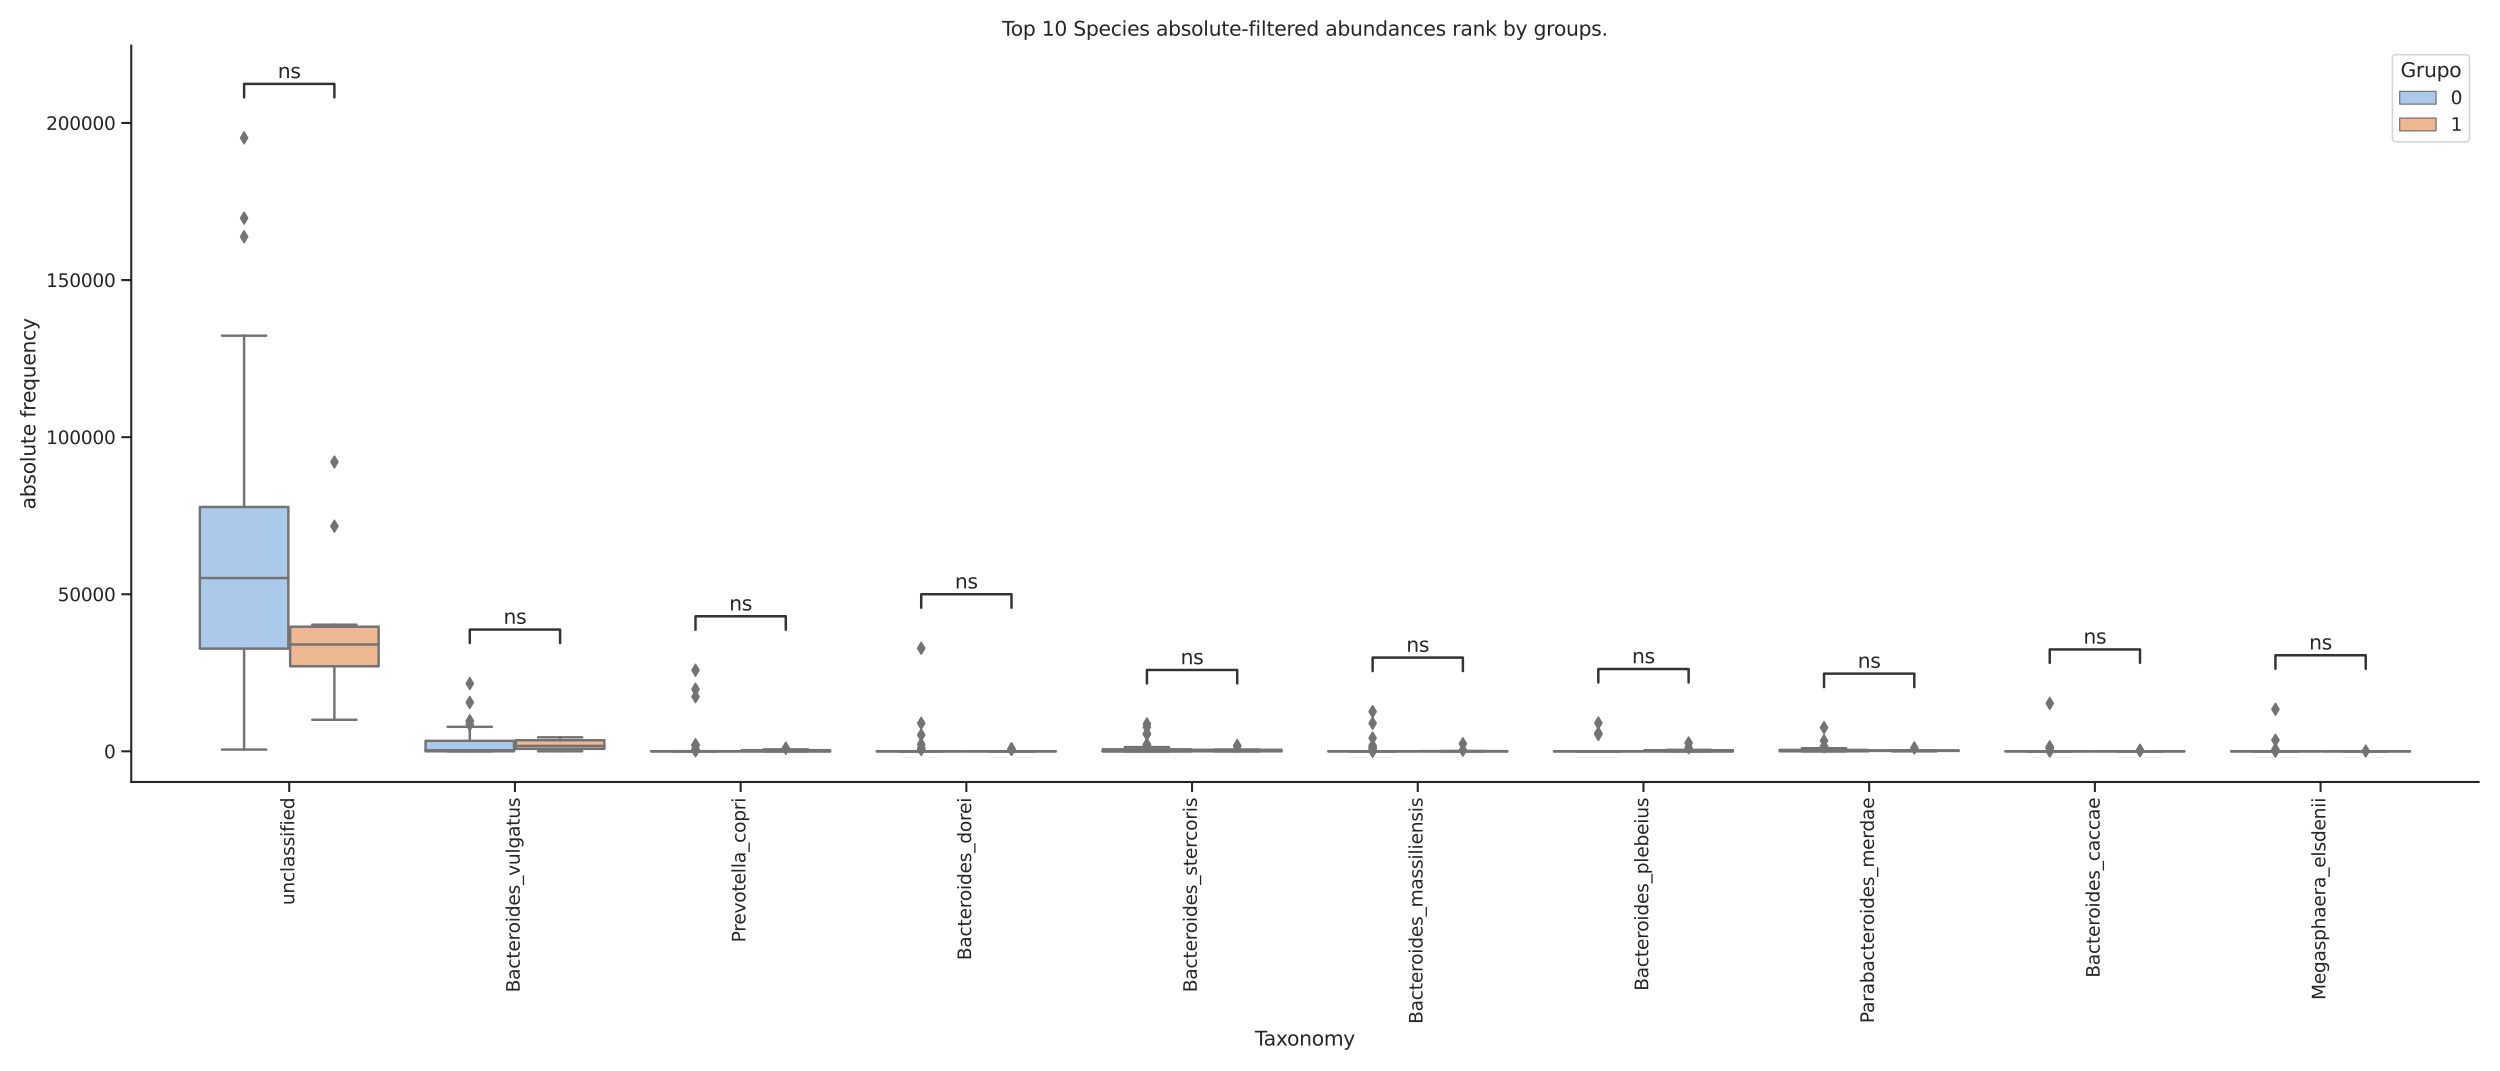 <?xml version="1.0" encoding="utf-8" standalone="no"?>
<!DOCTYPE svg PUBLIC "-//W3C//DTD SVG 1.1//EN"
  "http://www.w3.org/Graphics/SVG/1.1/DTD/svg11.dtd">
<svg xmlns:xlink="http://www.w3.org/1999/xlink" width="1512pt" height="648pt" viewBox="0 0 1512 648" xmlns="http://www.w3.org/2000/svg" version="1.1">
 <defs>
  <style type="text/css">*{stroke-linejoin: round; stroke-linecap: butt}</style>
 </defs>
 <g id="figure_1">
  <g id="patch_1">
   <path d="M 0 648 
L 1512 648 
L 1512 0 
L 0 0 
z
" style="fill: #ffffff"/>
  </g>
  <g id="axes_1">
   <g id="patch_2">
    <path d="M 79.38 472.95 
L 1499.04 472.95 
L 1499.04 27.6 
L 79.38 27.6 
z
" style="fill: #ffffff"/>
   </g>
   <g id="matplotlib.axis_1">
    <g id="xtick_1">
     <g id="line2d_1">
      <defs>
       <path id="m71183817fb" d="M 0 0 
L 0 6 
" style="stroke: #262626; stroke-width: 1.25"/>
      </defs>
      <g>
       <use xlink:href="#m71183817fb" x="174.934" y="472.95" style="fill: #262626; stroke: #262626; stroke-width: 1.25"/>
      </g>
     </g>
     <g id="text_1">
      <!-- unclassified -->
      <g style="fill: #262626" transform="translate(177.969 547.434)rotate(-90)scale(0.11 -0.11)">
       <defs>
        <path id="DejaVuSans-75" d="M 544 1381 
L 544 3500 
L 1119 3500 
L 1119 1403 
Q 1119 906 1312 657 
Q 1506 409 1894 409 
Q 2359 409 2629 706 
Q 2900 1003 2900 1516 
L 2900 3500 
L 3475 3500 
L 3475 0 
L 2900 0 
L 2900 538 
Q 2691 219 2414 64 
Q 2138 -91 1772 -91 
Q 1169 -91 856 284 
Q 544 659 544 1381 
z
M 1991 3584 
L 1991 3584 
z
" transform="scale(0.016)"/>
        <path id="DejaVuSans-6e" d="M 3513 2113 
L 3513 0 
L 2938 0 
L 2938 2094 
Q 2938 2591 2744 2837 
Q 2550 3084 2163 3084 
Q 1697 3084 1428 2787 
Q 1159 2491 1159 1978 
L 1159 0 
L 581 0 
L 581 3500 
L 1159 3500 
L 1159 2956 
Q 1366 3272 1645 3428 
Q 1925 3584 2291 3584 
Q 2894 3584 3203 3211 
Q 3513 2838 3513 2113 
z
" transform="scale(0.016)"/>
        <path id="DejaVuSans-63" d="M 3122 3366 
L 3122 2828 
Q 2878 2963 2633 3030 
Q 2388 3097 2138 3097 
Q 1578 3097 1268 2742 
Q 959 2388 959 1747 
Q 959 1106 1268 751 
Q 1578 397 2138 397 
Q 2388 397 2633 464 
Q 2878 531 3122 666 
L 3122 134 
Q 2881 22 2623 -34 
Q 2366 -91 2075 -91 
Q 1284 -91 818 406 
Q 353 903 353 1747 
Q 353 2603 823 3093 
Q 1294 3584 2113 3584 
Q 2378 3584 2631 3529 
Q 2884 3475 3122 3366 
z
" transform="scale(0.016)"/>
        <path id="DejaVuSans-6c" d="M 603 4863 
L 1178 4863 
L 1178 0 
L 603 0 
L 603 4863 
z
" transform="scale(0.016)"/>
        <path id="DejaVuSans-61" d="M 2194 1759 
Q 1497 1759 1228 1600 
Q 959 1441 959 1056 
Q 959 750 1161 570 
Q 1363 391 1709 391 
Q 2188 391 2477 730 
Q 2766 1069 2766 1631 
L 2766 1759 
L 2194 1759 
z
M 3341 1997 
L 3341 0 
L 2766 0 
L 2766 531 
Q 2569 213 2275 61 
Q 1981 -91 1556 -91 
Q 1019 -91 701 211 
Q 384 513 384 1019 
Q 384 1609 779 1909 
Q 1175 2209 1959 2209 
L 2766 2209 
L 2766 2266 
Q 2766 2663 2505 2880 
Q 2244 3097 1772 3097 
Q 1472 3097 1187 3025 
Q 903 2953 641 2809 
L 641 3341 
Q 956 3463 1253 3523 
Q 1550 3584 1831 3584 
Q 2591 3584 2966 3190 
Q 3341 2797 3341 1997 
z
" transform="scale(0.016)"/>
        <path id="DejaVuSans-73" d="M 2834 3397 
L 2834 2853 
Q 2591 2978 2328 3040 
Q 2066 3103 1784 3103 
Q 1356 3103 1142 2972 
Q 928 2841 928 2578 
Q 928 2378 1081 2264 
Q 1234 2150 1697 2047 
L 1894 2003 
Q 2506 1872 2764 1633 
Q 3022 1394 3022 966 
Q 3022 478 2636 193 
Q 2250 -91 1575 -91 
Q 1294 -91 989 -36 
Q 684 19 347 128 
L 347 722 
Q 666 556 975 473 
Q 1284 391 1588 391 
Q 1994 391 2212 530 
Q 2431 669 2431 922 
Q 2431 1156 2273 1281 
Q 2116 1406 1581 1522 
L 1381 1569 
Q 847 1681 609 1914 
Q 372 2147 372 2553 
Q 372 3047 722 3315 
Q 1072 3584 1716 3584 
Q 2034 3584 2315 3537 
Q 2597 3491 2834 3397 
z
" transform="scale(0.016)"/>
        <path id="DejaVuSans-69" d="M 603 3500 
L 1178 3500 
L 1178 0 
L 603 0 
L 603 3500 
z
M 603 4863 
L 1178 4863 
L 1178 4134 
L 603 4134 
L 603 4863 
z
" transform="scale(0.016)"/>
        <path id="DejaVuSans-66" d="M 2375 4863 
L 2375 4384 
L 1825 4384 
Q 1516 4384 1395 4259 
Q 1275 4134 1275 3809 
L 1275 3500 
L 2222 3500 
L 2222 3053 
L 1275 3053 
L 1275 0 
L 697 0 
L 697 3053 
L 147 3053 
L 147 3500 
L 697 3500 
L 697 3744 
Q 697 4328 969 4595 
Q 1241 4863 1831 4863 
L 2375 4863 
z
" transform="scale(0.016)"/>
        <path id="DejaVuSans-65" d="M 3597 1894 
L 3597 1613 
L 953 1613 
Q 991 1019 1311 708 
Q 1631 397 2203 397 
Q 2534 397 2845 478 
Q 3156 559 3463 722 
L 3463 178 
Q 3153 47 2828 -22 
Q 2503 -91 2169 -91 
Q 1331 -91 842 396 
Q 353 884 353 1716 
Q 353 2575 817 3079 
Q 1281 3584 2069 3584 
Q 2775 3584 3186 3129 
Q 3597 2675 3597 1894 
z
M 3022 2063 
Q 3016 2534 2758 2815 
Q 2500 3097 2075 3097 
Q 1594 3097 1305 2825 
Q 1016 2553 972 2059 
L 3022 2063 
z
" transform="scale(0.016)"/>
        <path id="DejaVuSans-64" d="M 2906 2969 
L 2906 4863 
L 3481 4863 
L 3481 0 
L 2906 0 
L 2906 525 
Q 2725 213 2448 61 
Q 2172 -91 1784 -91 
Q 1150 -91 751 415 
Q 353 922 353 1747 
Q 353 2572 751 3078 
Q 1150 3584 1784 3584 
Q 2172 3584 2448 3432 
Q 2725 3281 2906 2969 
z
M 947 1747 
Q 947 1113 1208 752 
Q 1469 391 1925 391 
Q 2381 391 2643 752 
Q 2906 1113 2906 1747 
Q 2906 2381 2643 2742 
Q 2381 3103 1925 3103 
Q 1469 3103 1208 2742 
Q 947 2381 947 1747 
z
" transform="scale(0.016)"/>
       </defs>
       <use xlink:href="#DejaVuSans-75"/>
       <use xlink:href="#DejaVuSans-6e" x="63.379"/>
       <use xlink:href="#DejaVuSans-63" x="126.758"/>
       <use xlink:href="#DejaVuSans-6c" x="181.738"/>
       <use xlink:href="#DejaVuSans-61" x="209.521"/>
       <use xlink:href="#DejaVuSans-73" x="270.801"/>
       <use xlink:href="#DejaVuSans-73" x="322.9"/>
       <use xlink:href="#DejaVuSans-69" x="375"/>
       <use xlink:href="#DejaVuSans-66" x="402.783"/>
       <use xlink:href="#DejaVuSans-69" x="437.988"/>
       <use xlink:href="#DejaVuSans-65" x="465.771"/>
       <use xlink:href="#DejaVuSans-64" x="527.295"/>
      </g>
     </g>
    </g>
    <g id="xtick_2">
     <g id="line2d_2">
      <g>
       <use xlink:href="#m71183817fb" x="311.44" y="472.95" style="fill: #262626; stroke: #262626; stroke-width: 1.25"/>
      </g>
     </g>
     <g id="text_2">
      <!-- Bacteroides_vulgatus -->
      <g style="fill: #262626" transform="translate(314.322 600.186)rotate(-90)scale(0.11 -0.11)">
       <defs>
        <path id="DejaVuSans-42" d="M 1259 2228 
L 1259 519 
L 2272 519 
Q 2781 519 3026 730 
Q 3272 941 3272 1375 
Q 3272 1813 3026 2020 
Q 2781 2228 2272 2228 
L 1259 2228 
z
M 1259 4147 
L 1259 2741 
L 2194 2741 
Q 2656 2741 2882 2914 
Q 3109 3088 3109 3444 
Q 3109 3797 2882 3972 
Q 2656 4147 2194 4147 
L 1259 4147 
z
M 628 4666 
L 2241 4666 
Q 2963 4666 3353 4366 
Q 3744 4066 3744 3513 
Q 3744 3084 3544 2831 
Q 3344 2578 2956 2516 
Q 3422 2416 3680 2098 
Q 3938 1781 3938 1306 
Q 3938 681 3513 340 
Q 3088 0 2303 0 
L 628 0 
L 628 4666 
z
" transform="scale(0.016)"/>
        <path id="DejaVuSans-74" d="M 1172 4494 
L 1172 3500 
L 2356 3500 
L 2356 3053 
L 1172 3053 
L 1172 1153 
Q 1172 725 1289 603 
Q 1406 481 1766 481 
L 2356 481 
L 2356 0 
L 1766 0 
Q 1100 0 847 248 
Q 594 497 594 1153 
L 594 3053 
L 172 3053 
L 172 3500 
L 594 3500 
L 594 4494 
L 1172 4494 
z
" transform="scale(0.016)"/>
        <path id="DejaVuSans-72" d="M 2631 2963 
Q 2534 3019 2420 3045 
Q 2306 3072 2169 3072 
Q 1681 3072 1420 2755 
Q 1159 2438 1159 1844 
L 1159 0 
L 581 0 
L 581 3500 
L 1159 3500 
L 1159 2956 
Q 1341 3275 1631 3429 
Q 1922 3584 2338 3584 
Q 2397 3584 2469 3576 
Q 2541 3569 2628 3553 
L 2631 2963 
z
" transform="scale(0.016)"/>
        <path id="DejaVuSans-6f" d="M 1959 3097 
Q 1497 3097 1228 2736 
Q 959 2375 959 1747 
Q 959 1119 1226 758 
Q 1494 397 1959 397 
Q 2419 397 2687 759 
Q 2956 1122 2956 1747 
Q 2956 2369 2687 2733 
Q 2419 3097 1959 3097 
z
M 1959 3584 
Q 2709 3584 3137 3096 
Q 3566 2609 3566 1747 
Q 3566 888 3137 398 
Q 2709 -91 1959 -91 
Q 1206 -91 779 398 
Q 353 888 353 1747 
Q 353 2609 779 3096 
Q 1206 3584 1959 3584 
z
" transform="scale(0.016)"/>
        <path id="DejaVuSans-5f" d="M 3263 -1063 
L 3263 -1509 
L -63 -1509 
L -63 -1063 
L 3263 -1063 
z
" transform="scale(0.016)"/>
        <path id="DejaVuSans-76" d="M 191 3500 
L 800 3500 
L 1894 563 
L 2988 3500 
L 3597 3500 
L 2284 0 
L 1503 0 
L 191 3500 
z
" transform="scale(0.016)"/>
        <path id="DejaVuSans-67" d="M 2906 1791 
Q 2906 2416 2648 2759 
Q 2391 3103 1925 3103 
Q 1463 3103 1205 2759 
Q 947 2416 947 1791 
Q 947 1169 1205 825 
Q 1463 481 1925 481 
Q 2391 481 2648 825 
Q 2906 1169 2906 1791 
z
M 3481 434 
Q 3481 -459 3084 -895 
Q 2688 -1331 1869 -1331 
Q 1566 -1331 1297 -1286 
Q 1028 -1241 775 -1147 
L 775 -588 
Q 1028 -725 1275 -790 
Q 1522 -856 1778 -856 
Q 2344 -856 2625 -561 
Q 2906 -266 2906 331 
L 2906 616 
Q 2728 306 2450 153 
Q 2172 0 1784 0 
Q 1141 0 747 490 
Q 353 981 353 1791 
Q 353 2603 747 3093 
Q 1141 3584 1784 3584 
Q 2172 3584 2450 3431 
Q 2728 3278 2906 2969 
L 2906 3500 
L 3481 3500 
L 3481 434 
z
" transform="scale(0.016)"/>
       </defs>
       <use xlink:href="#DejaVuSans-42"/>
       <use xlink:href="#DejaVuSans-61" x="68.604"/>
       <use xlink:href="#DejaVuSans-63" x="129.883"/>
       <use xlink:href="#DejaVuSans-74" x="184.863"/>
       <use xlink:href="#DejaVuSans-65" x="224.072"/>
       <use xlink:href="#DejaVuSans-72" x="285.596"/>
       <use xlink:href="#DejaVuSans-6f" x="324.459"/>
       <use xlink:href="#DejaVuSans-69" x="385.641"/>
       <use xlink:href="#DejaVuSans-64" x="413.424"/>
       <use xlink:href="#DejaVuSans-65" x="476.9"/>
       <use xlink:href="#DejaVuSans-73" x="538.424"/>
       <use xlink:href="#DejaVuSans-5f" x="590.523"/>
       <use xlink:href="#DejaVuSans-76" x="640.523"/>
       <use xlink:href="#DejaVuSans-75" x="699.703"/>
       <use xlink:href="#DejaVuSans-6c" x="763.082"/>
       <use xlink:href="#DejaVuSans-67" x="790.865"/>
       <use xlink:href="#DejaVuSans-61" x="854.342"/>
       <use xlink:href="#DejaVuSans-74" x="915.621"/>
       <use xlink:href="#DejaVuSans-75" x="954.83"/>
       <use xlink:href="#DejaVuSans-73" x="1018.209"/>
      </g>
     </g>
    </g>
    <g id="xtick_3">
     <g id="line2d_3">
      <g>
       <use xlink:href="#m71183817fb" x="447.946" y="472.95" style="fill: #262626; stroke: #262626; stroke-width: 1.25"/>
      </g>
     </g>
     <g id="text_3">
      <!-- Prevotella_copri -->
      <g style="fill: #262626" transform="translate(450.828 569.948)rotate(-90)scale(0.11 -0.11)">
       <defs>
        <path id="DejaVuSans-50" d="M 1259 4147 
L 1259 2394 
L 2053 2394 
Q 2494 2394 2734 2622 
Q 2975 2850 2975 3272 
Q 2975 3691 2734 3919 
Q 2494 4147 2053 4147 
L 1259 4147 
z
M 628 4666 
L 2053 4666 
Q 2838 4666 3239 4311 
Q 3641 3956 3641 3272 
Q 3641 2581 3239 2228 
Q 2838 1875 2053 1875 
L 1259 1875 
L 1259 0 
L 628 0 
L 628 4666 
z
" transform="scale(0.016)"/>
        <path id="DejaVuSans-70" d="M 1159 525 
L 1159 -1331 
L 581 -1331 
L 581 3500 
L 1159 3500 
L 1159 2969 
Q 1341 3281 1617 3432 
Q 1894 3584 2278 3584 
Q 2916 3584 3314 3078 
Q 3713 2572 3713 1747 
Q 3713 922 3314 415 
Q 2916 -91 2278 -91 
Q 1894 -91 1617 61 
Q 1341 213 1159 525 
z
M 3116 1747 
Q 3116 2381 2855 2742 
Q 2594 3103 2138 3103 
Q 1681 3103 1420 2742 
Q 1159 2381 1159 1747 
Q 1159 1113 1420 752 
Q 1681 391 2138 391 
Q 2594 391 2855 752 
Q 3116 1113 3116 1747 
z
" transform="scale(0.016)"/>
       </defs>
       <use xlink:href="#DejaVuSans-50"/>
       <use xlink:href="#DejaVuSans-72" x="58.553"/>
       <use xlink:href="#DejaVuSans-65" x="97.416"/>
       <use xlink:href="#DejaVuSans-76" x="158.939"/>
       <use xlink:href="#DejaVuSans-6f" x="218.119"/>
       <use xlink:href="#DejaVuSans-74" x="279.301"/>
       <use xlink:href="#DejaVuSans-65" x="318.51"/>
       <use xlink:href="#DejaVuSans-6c" x="380.033"/>
       <use xlink:href="#DejaVuSans-6c" x="407.816"/>
       <use xlink:href="#DejaVuSans-61" x="435.6"/>
       <use xlink:href="#DejaVuSans-5f" x="496.879"/>
       <use xlink:href="#DejaVuSans-63" x="546.879"/>
       <use xlink:href="#DejaVuSans-6f" x="601.859"/>
       <use xlink:href="#DejaVuSans-70" x="663.041"/>
       <use xlink:href="#DejaVuSans-72" x="726.518"/>
       <use xlink:href="#DejaVuSans-69" x="767.631"/>
      </g>
     </g>
    </g>
    <g id="xtick_4">
     <g id="line2d_4">
      <g>
       <use xlink:href="#m71183817fb" x="584.451" y="472.95" style="fill: #262626; stroke: #262626; stroke-width: 1.25"/>
      </g>
     </g>
     <g id="text_4">
      <!-- Bacteroides_dorei -->
      <g style="fill: #262626" transform="translate(587.334 580.723)rotate(-90)scale(0.11 -0.11)">
       <use xlink:href="#DejaVuSans-42"/>
       <use xlink:href="#DejaVuSans-61" x="68.604"/>
       <use xlink:href="#DejaVuSans-63" x="129.883"/>
       <use xlink:href="#DejaVuSans-74" x="184.863"/>
       <use xlink:href="#DejaVuSans-65" x="224.072"/>
       <use xlink:href="#DejaVuSans-72" x="285.596"/>
       <use xlink:href="#DejaVuSans-6f" x="324.459"/>
       <use xlink:href="#DejaVuSans-69" x="385.641"/>
       <use xlink:href="#DejaVuSans-64" x="413.424"/>
       <use xlink:href="#DejaVuSans-65" x="476.9"/>
       <use xlink:href="#DejaVuSans-73" x="538.424"/>
       <use xlink:href="#DejaVuSans-5f" x="590.523"/>
       <use xlink:href="#DejaVuSans-64" x="640.523"/>
       <use xlink:href="#DejaVuSans-6f" x="704"/>
       <use xlink:href="#DejaVuSans-72" x="765.182"/>
       <use xlink:href="#DejaVuSans-65" x="804.045"/>
       <use xlink:href="#DejaVuSans-69" x="865.568"/>
      </g>
     </g>
    </g>
    <g id="xtick_5">
     <g id="line2d_5">
      <g>
       <use xlink:href="#m71183817fb" x="720.957" y="472.95" style="fill: #262626; stroke: #262626; stroke-width: 1.25"/>
      </g>
     </g>
     <g id="text_5">
      <!-- Bacteroides_stercoris -->
      <g style="fill: #262626" transform="translate(723.839 600.083)rotate(-90)scale(0.11 -0.11)">
       <use xlink:href="#DejaVuSans-42"/>
       <use xlink:href="#DejaVuSans-61" x="68.604"/>
       <use xlink:href="#DejaVuSans-63" x="129.883"/>
       <use xlink:href="#DejaVuSans-74" x="184.863"/>
       <use xlink:href="#DejaVuSans-65" x="224.072"/>
       <use xlink:href="#DejaVuSans-72" x="285.596"/>
       <use xlink:href="#DejaVuSans-6f" x="324.459"/>
       <use xlink:href="#DejaVuSans-69" x="385.641"/>
       <use xlink:href="#DejaVuSans-64" x="413.424"/>
       <use xlink:href="#DejaVuSans-65" x="476.9"/>
       <use xlink:href="#DejaVuSans-73" x="538.424"/>
       <use xlink:href="#DejaVuSans-5f" x="590.523"/>
       <use xlink:href="#DejaVuSans-73" x="640.523"/>
       <use xlink:href="#DejaVuSans-74" x="692.623"/>
       <use xlink:href="#DejaVuSans-65" x="731.832"/>
       <use xlink:href="#DejaVuSans-72" x="793.355"/>
       <use xlink:href="#DejaVuSans-63" x="832.219"/>
       <use xlink:href="#DejaVuSans-6f" x="887.199"/>
       <use xlink:href="#DejaVuSans-72" x="948.381"/>
       <use xlink:href="#DejaVuSans-69" x="989.494"/>
       <use xlink:href="#DejaVuSans-73" x="1017.277"/>
      </g>
     </g>
    </g>
    <g id="xtick_6">
     <g id="line2d_6">
      <g>
       <use xlink:href="#m71183817fb" x="857.463" y="472.95" style="fill: #262626; stroke: #262626; stroke-width: 1.25"/>
      </g>
     </g>
     <g id="text_6">
      <!-- Bacteroides_massiliensis -->
      <g style="fill: #262626" transform="translate(860.345 619.25)rotate(-90)scale(0.11 -0.11)">
       <defs>
        <path id="DejaVuSans-6d" d="M 3328 2828 
Q 3544 3216 3844 3400 
Q 4144 3584 4550 3584 
Q 5097 3584 5394 3201 
Q 5691 2819 5691 2113 
L 5691 0 
L 5113 0 
L 5113 2094 
Q 5113 2597 4934 2840 
Q 4756 3084 4391 3084 
Q 3944 3084 3684 2787 
Q 3425 2491 3425 1978 
L 3425 0 
L 2847 0 
L 2847 2094 
Q 2847 2600 2669 2842 
Q 2491 3084 2119 3084 
Q 1678 3084 1418 2786 
Q 1159 2488 1159 1978 
L 1159 0 
L 581 0 
L 581 3500 
L 1159 3500 
L 1159 2956 
Q 1356 3278 1631 3431 
Q 1906 3584 2284 3584 
Q 2666 3584 2933 3390 
Q 3200 3197 3328 2828 
z
" transform="scale(0.016)"/>
       </defs>
       <use xlink:href="#DejaVuSans-42"/>
       <use xlink:href="#DejaVuSans-61" x="68.604"/>
       <use xlink:href="#DejaVuSans-63" x="129.883"/>
       <use xlink:href="#DejaVuSans-74" x="184.863"/>
       <use xlink:href="#DejaVuSans-65" x="224.072"/>
       <use xlink:href="#DejaVuSans-72" x="285.596"/>
       <use xlink:href="#DejaVuSans-6f" x="324.459"/>
       <use xlink:href="#DejaVuSans-69" x="385.641"/>
       <use xlink:href="#DejaVuSans-64" x="413.424"/>
       <use xlink:href="#DejaVuSans-65" x="476.9"/>
       <use xlink:href="#DejaVuSans-73" x="538.424"/>
       <use xlink:href="#DejaVuSans-5f" x="590.523"/>
       <use xlink:href="#DejaVuSans-6d" x="640.523"/>
       <use xlink:href="#DejaVuSans-61" x="737.936"/>
       <use xlink:href="#DejaVuSans-73" x="799.215"/>
       <use xlink:href="#DejaVuSans-73" x="851.314"/>
       <use xlink:href="#DejaVuSans-69" x="903.414"/>
       <use xlink:href="#DejaVuSans-6c" x="931.197"/>
       <use xlink:href="#DejaVuSans-69" x="958.98"/>
       <use xlink:href="#DejaVuSans-65" x="986.764"/>
       <use xlink:href="#DejaVuSans-6e" x="1048.287"/>
       <use xlink:href="#DejaVuSans-73" x="1111.666"/>
       <use xlink:href="#DejaVuSans-69" x="1163.766"/>
       <use xlink:href="#DejaVuSans-73" x="1191.549"/>
      </g>
     </g>
    </g>
    <g id="xtick_7">
     <g id="line2d_7">
      <g>
       <use xlink:href="#m71183817fb" x="993.969" y="472.95" style="fill: #262626; stroke: #262626; stroke-width: 1.25"/>
      </g>
     </g>
     <g id="text_7">
      <!-- Bacteroides_plebeius -->
      <g style="fill: #262626" transform="translate(996.851 599.227)rotate(-90)scale(0.11 -0.11)">
       <defs>
        <path id="DejaVuSans-62" d="M 3116 1747 
Q 3116 2381 2855 2742 
Q 2594 3103 2138 3103 
Q 1681 3103 1420 2742 
Q 1159 2381 1159 1747 
Q 1159 1113 1420 752 
Q 1681 391 2138 391 
Q 2594 391 2855 752 
Q 3116 1113 3116 1747 
z
M 1159 2969 
Q 1341 3281 1617 3432 
Q 1894 3584 2278 3584 
Q 2916 3584 3314 3078 
Q 3713 2572 3713 1747 
Q 3713 922 3314 415 
Q 2916 -91 2278 -91 
Q 1894 -91 1617 61 
Q 1341 213 1159 525 
L 1159 0 
L 581 0 
L 581 4863 
L 1159 4863 
L 1159 2969 
z
" transform="scale(0.016)"/>
       </defs>
       <use xlink:href="#DejaVuSans-42"/>
       <use xlink:href="#DejaVuSans-61" x="68.604"/>
       <use xlink:href="#DejaVuSans-63" x="129.883"/>
       <use xlink:href="#DejaVuSans-74" x="184.863"/>
       <use xlink:href="#DejaVuSans-65" x="224.072"/>
       <use xlink:href="#DejaVuSans-72" x="285.596"/>
       <use xlink:href="#DejaVuSans-6f" x="324.459"/>
       <use xlink:href="#DejaVuSans-69" x="385.641"/>
       <use xlink:href="#DejaVuSans-64" x="413.424"/>
       <use xlink:href="#DejaVuSans-65" x="476.9"/>
       <use xlink:href="#DejaVuSans-73" x="538.424"/>
       <use xlink:href="#DejaVuSans-5f" x="590.523"/>
       <use xlink:href="#DejaVuSans-70" x="640.523"/>
       <use xlink:href="#DejaVuSans-6c" x="704"/>
       <use xlink:href="#DejaVuSans-65" x="731.783"/>
       <use xlink:href="#DejaVuSans-62" x="793.307"/>
       <use xlink:href="#DejaVuSans-65" x="856.783"/>
       <use xlink:href="#DejaVuSans-69" x="918.307"/>
       <use xlink:href="#DejaVuSans-75" x="946.09"/>
       <use xlink:href="#DejaVuSans-73" x="1009.469"/>
      </g>
     </g>
    </g>
    <g id="xtick_8">
     <g id="line2d_8">
      <g>
       <use xlink:href="#m71183817fb" x="1130.474" y="472.95" style="fill: #262626; stroke: #262626; stroke-width: 1.25"/>
      </g>
     </g>
     <g id="text_8">
      <!-- Parabacteroides_merdae -->
      <g style="fill: #262626" transform="translate(1133.357 618.793)rotate(-90)scale(0.11 -0.11)">
       <use xlink:href="#DejaVuSans-50"/>
       <use xlink:href="#DejaVuSans-61" x="55.803"/>
       <use xlink:href="#DejaVuSans-72" x="117.082"/>
       <use xlink:href="#DejaVuSans-61" x="158.195"/>
       <use xlink:href="#DejaVuSans-62" x="219.475"/>
       <use xlink:href="#DejaVuSans-61" x="282.951"/>
       <use xlink:href="#DejaVuSans-63" x="344.23"/>
       <use xlink:href="#DejaVuSans-74" x="399.211"/>
       <use xlink:href="#DejaVuSans-65" x="438.42"/>
       <use xlink:href="#DejaVuSans-72" x="499.943"/>
       <use xlink:href="#DejaVuSans-6f" x="538.807"/>
       <use xlink:href="#DejaVuSans-69" x="599.988"/>
       <use xlink:href="#DejaVuSans-64" x="627.771"/>
       <use xlink:href="#DejaVuSans-65" x="691.248"/>
       <use xlink:href="#DejaVuSans-73" x="752.771"/>
       <use xlink:href="#DejaVuSans-5f" x="804.871"/>
       <use xlink:href="#DejaVuSans-6d" x="854.871"/>
       <use xlink:href="#DejaVuSans-65" x="952.283"/>
       <use xlink:href="#DejaVuSans-72" x="1013.807"/>
       <use xlink:href="#DejaVuSans-64" x="1053.17"/>
       <use xlink:href="#DejaVuSans-61" x="1116.646"/>
       <use xlink:href="#DejaVuSans-65" x="1177.926"/>
      </g>
     </g>
    </g>
    <g id="xtick_9">
     <g id="line2d_9">
      <g>
       <use xlink:href="#m71183817fb" x="1266.98" y="472.95" style="fill: #262626; stroke: #262626; stroke-width: 1.25"/>
      </g>
     </g>
     <g id="text_9">
      <!-- Bacteroides_caccae -->
      <g style="fill: #262626" transform="translate(1269.863 591.305)rotate(-90)scale(0.11 -0.11)">
       <use xlink:href="#DejaVuSans-42"/>
       <use xlink:href="#DejaVuSans-61" x="68.604"/>
       <use xlink:href="#DejaVuSans-63" x="129.883"/>
       <use xlink:href="#DejaVuSans-74" x="184.863"/>
       <use xlink:href="#DejaVuSans-65" x="224.072"/>
       <use xlink:href="#DejaVuSans-72" x="285.596"/>
       <use xlink:href="#DejaVuSans-6f" x="324.459"/>
       <use xlink:href="#DejaVuSans-69" x="385.641"/>
       <use xlink:href="#DejaVuSans-64" x="413.424"/>
       <use xlink:href="#DejaVuSans-65" x="476.9"/>
       <use xlink:href="#DejaVuSans-73" x="538.424"/>
       <use xlink:href="#DejaVuSans-5f" x="590.523"/>
       <use xlink:href="#DejaVuSans-63" x="640.523"/>
       <use xlink:href="#DejaVuSans-61" x="695.504"/>
       <use xlink:href="#DejaVuSans-63" x="756.783"/>
       <use xlink:href="#DejaVuSans-63" x="811.764"/>
       <use xlink:href="#DejaVuSans-61" x="866.744"/>
       <use xlink:href="#DejaVuSans-65" x="928.023"/>
      </g>
     </g>
    </g>
    <g id="xtick_10">
     <g id="line2d_10">
      <g>
       <use xlink:href="#m71183817fb" x="1403.486" y="472.95" style="fill: #262626; stroke: #262626; stroke-width: 1.25"/>
      </g>
     </g>
     <g id="text_10">
      <!-- Megasphaera_elsdenii -->
      <g style="fill: #262626" transform="translate(1406.368 604.78)rotate(-90)scale(0.11 -0.11)">
       <defs>
        <path id="DejaVuSans-4d" d="M 628 4666 
L 1569 4666 
L 2759 1491 
L 3956 4666 
L 4897 4666 
L 4897 0 
L 4281 0 
L 4281 4097 
L 3078 897 
L 2444 897 
L 1241 4097 
L 1241 0 
L 628 0 
L 628 4666 
z
" transform="scale(0.016)"/>
        <path id="DejaVuSans-68" d="M 3513 2113 
L 3513 0 
L 2938 0 
L 2938 2094 
Q 2938 2591 2744 2837 
Q 2550 3084 2163 3084 
Q 1697 3084 1428 2787 
Q 1159 2491 1159 1978 
L 1159 0 
L 581 0 
L 581 4863 
L 1159 4863 
L 1159 2956 
Q 1366 3272 1645 3428 
Q 1925 3584 2291 3584 
Q 2894 3584 3203 3211 
Q 3513 2838 3513 2113 
z
" transform="scale(0.016)"/>
       </defs>
       <use xlink:href="#DejaVuSans-4d"/>
       <use xlink:href="#DejaVuSans-65" x="86.279"/>
       <use xlink:href="#DejaVuSans-67" x="147.803"/>
       <use xlink:href="#DejaVuSans-61" x="211.279"/>
       <use xlink:href="#DejaVuSans-73" x="272.559"/>
       <use xlink:href="#DejaVuSans-70" x="324.658"/>
       <use xlink:href="#DejaVuSans-68" x="388.135"/>
       <use xlink:href="#DejaVuSans-61" x="451.514"/>
       <use xlink:href="#DejaVuSans-65" x="512.793"/>
       <use xlink:href="#DejaVuSans-72" x="574.316"/>
       <use xlink:href="#DejaVuSans-61" x="615.43"/>
       <use xlink:href="#DejaVuSans-5f" x="676.709"/>
       <use xlink:href="#DejaVuSans-65" x="726.709"/>
       <use xlink:href="#DejaVuSans-6c" x="788.232"/>
       <use xlink:href="#DejaVuSans-73" x="816.016"/>
       <use xlink:href="#DejaVuSans-64" x="868.115"/>
       <use xlink:href="#DejaVuSans-65" x="931.592"/>
       <use xlink:href="#DejaVuSans-6e" x="993.115"/>
       <use xlink:href="#DejaVuSans-69" x="1056.494"/>
       <use xlink:href="#DejaVuSans-69" x="1084.277"/>
      </g>
     </g>
    </g>
    <g id="text_11">
     <!-- Taxonomy -->
     <g style="fill: #262626" transform="translate(758.954 632.369)scale(0.12 -0.12)">
      <defs>
       <path id="DejaVuSans-54" d="M -19 4666 
L 3928 4666 
L 3928 4134 
L 2272 4134 
L 2272 0 
L 1638 0 
L 1638 4134 
L -19 4134 
L -19 4666 
z
" transform="scale(0.016)"/>
       <path id="DejaVuSans-78" d="M 3513 3500 
L 2247 1797 
L 3578 0 
L 2900 0 
L 1881 1375 
L 863 0 
L 184 0 
L 1544 1831 
L 300 3500 
L 978 3500 
L 1906 2253 
L 2834 3500 
L 3513 3500 
z
" transform="scale(0.016)"/>
       <path id="DejaVuSans-79" d="M 2059 -325 
Q 1816 -950 1584 -1140 
Q 1353 -1331 966 -1331 
L 506 -1331 
L 506 -850 
L 844 -850 
Q 1081 -850 1212 -737 
Q 1344 -625 1503 -206 
L 1606 56 
L 191 3500 
L 800 3500 
L 1894 763 
L 2988 3500 
L 3597 3500 
L 2059 -325 
z
" transform="scale(0.016)"/>
      </defs>
      <use xlink:href="#DejaVuSans-54"/>
      <use xlink:href="#DejaVuSans-61" x="44.584"/>
      <use xlink:href="#DejaVuSans-78" x="105.863"/>
      <use xlink:href="#DejaVuSans-6f" x="161.918"/>
      <use xlink:href="#DejaVuSans-6e" x="223.1"/>
      <use xlink:href="#DejaVuSans-6f" x="286.479"/>
      <use xlink:href="#DejaVuSans-6d" x="347.66"/>
      <use xlink:href="#DejaVuSans-79" x="445.072"/>
     </g>
    </g>
   </g>
   <g id="matplotlib.axis_2">
    <g id="ytick_1">
     <g id="line2d_11">
      <defs>
       <path id="m507908fce7" d="M 0 0 
L -6 0 
" style="stroke: #262626; stroke-width: 1.25"/>
      </defs>
      <g>
       <use xlink:href="#m507908fce7" x="79.38" y="454.399" style="fill: #262626; stroke: #262626; stroke-width: 1.25"/>
      </g>
     </g>
     <g id="text_12">
      <!-- 0 -->
      <g style="fill: #262626" transform="translate(62.881 458.579)scale(0.11 -0.11)">
       <defs>
        <path id="DejaVuSans-30" d="M 2034 4250 
Q 1547 4250 1301 3770 
Q 1056 3291 1056 2328 
Q 1056 1369 1301 889 
Q 1547 409 2034 409 
Q 2525 409 2770 889 
Q 3016 1369 3016 2328 
Q 3016 3291 2770 3770 
Q 2525 4250 2034 4250 
z
M 2034 4750 
Q 2819 4750 3233 4129 
Q 3647 3509 3647 2328 
Q 3647 1150 3233 529 
Q 2819 -91 2034 -91 
Q 1250 -91 836 529 
Q 422 1150 422 2328 
Q 422 3509 836 4129 
Q 1250 4750 2034 4750 
z
" transform="scale(0.016)"/>
       </defs>
       <use xlink:href="#DejaVuSans-30"/>
      </g>
     </g>
    </g>
    <g id="ytick_2">
     <g id="line2d_12">
      <g>
       <use xlink:href="#m507908fce7" x="79.38" y="359.394" style="fill: #262626; stroke: #262626; stroke-width: 1.25"/>
      </g>
     </g>
     <g id="text_13">
      <!-- 50000 -->
      <g style="fill: #262626" transform="translate(34.886 363.574)scale(0.11 -0.11)">
       <defs>
        <path id="DejaVuSans-35" d="M 691 4666 
L 3169 4666 
L 3169 4134 
L 1269 4134 
L 1269 2991 
Q 1406 3038 1543 3061 
Q 1681 3084 1819 3084 
Q 2600 3084 3056 2656 
Q 3513 2228 3513 1497 
Q 3513 744 3044 326 
Q 2575 -91 1722 -91 
Q 1428 -91 1123 -41 
Q 819 9 494 109 
L 494 744 
Q 775 591 1075 516 
Q 1375 441 1709 441 
Q 2250 441 2565 725 
Q 2881 1009 2881 1497 
Q 2881 1984 2565 2268 
Q 2250 2553 1709 2553 
Q 1456 2553 1204 2497 
Q 953 2441 691 2322 
L 691 4666 
z
" transform="scale(0.016)"/>
       </defs>
       <use xlink:href="#DejaVuSans-35"/>
       <use xlink:href="#DejaVuSans-30" x="63.623"/>
       <use xlink:href="#DejaVuSans-30" x="127.246"/>
       <use xlink:href="#DejaVuSans-30" x="190.869"/>
       <use xlink:href="#DejaVuSans-30" x="254.492"/>
      </g>
     </g>
    </g>
    <g id="ytick_3">
     <g id="line2d_13">
      <g>
       <use xlink:href="#m507908fce7" x="79.38" y="264.389" style="fill: #262626; stroke: #262626; stroke-width: 1.25"/>
      </g>
     </g>
     <g id="text_14">
      <!-- 100000 -->
      <g style="fill: #262626" transform="translate(27.887 268.568)scale(0.11 -0.11)">
       <defs>
        <path id="DejaVuSans-31" d="M 794 531 
L 1825 531 
L 1825 4091 
L 703 3866 
L 703 4441 
L 1819 4666 
L 2450 4666 
L 2450 531 
L 3481 531 
L 3481 0 
L 794 0 
L 794 531 
z
" transform="scale(0.016)"/>
       </defs>
       <use xlink:href="#DejaVuSans-31"/>
       <use xlink:href="#DejaVuSans-30" x="63.623"/>
       <use xlink:href="#DejaVuSans-30" x="127.246"/>
       <use xlink:href="#DejaVuSans-30" x="190.869"/>
       <use xlink:href="#DejaVuSans-30" x="254.492"/>
       <use xlink:href="#DejaVuSans-30" x="318.115"/>
      </g>
     </g>
    </g>
    <g id="ytick_4">
     <g id="line2d_14">
      <g>
       <use xlink:href="#m507908fce7" x="79.38" y="169.384" style="fill: #262626; stroke: #262626; stroke-width: 1.25"/>
      </g>
     </g>
     <g id="text_15">
      <!-- 150000 -->
      <g style="fill: #262626" transform="translate(27.887 173.563)scale(0.11 -0.11)">
       <use xlink:href="#DejaVuSans-31"/>
       <use xlink:href="#DejaVuSans-35" x="63.623"/>
       <use xlink:href="#DejaVuSans-30" x="127.246"/>
       <use xlink:href="#DejaVuSans-30" x="190.869"/>
       <use xlink:href="#DejaVuSans-30" x="254.492"/>
       <use xlink:href="#DejaVuSans-30" x="318.115"/>
      </g>
     </g>
    </g>
    <g id="ytick_5">
     <g id="line2d_15">
      <g>
       <use xlink:href="#m507908fce7" x="79.38" y="74.379" style="fill: #262626; stroke: #262626; stroke-width: 1.25"/>
      </g>
     </g>
     <g id="text_16">
      <!-- 200000 -->
      <g style="fill: #262626" transform="translate(27.887 78.558)scale(0.11 -0.11)">
       <defs>
        <path id="DejaVuSans-32" d="M 1228 531 
L 3431 531 
L 3431 0 
L 469 0 
L 469 531 
Q 828 903 1448 1529 
Q 2069 2156 2228 2338 
Q 2531 2678 2651 2914 
Q 2772 3150 2772 3378 
Q 2772 3750 2511 3984 
Q 2250 4219 1831 4219 
Q 1534 4219 1204 4116 
Q 875 4013 500 3803 
L 500 4441 
Q 881 4594 1212 4672 
Q 1544 4750 1819 4750 
Q 2544 4750 2975 4387 
Q 3406 4025 3406 3419 
Q 3406 3131 3298 2873 
Q 3191 2616 2906 2266 
Q 2828 2175 2409 1742 
Q 1991 1309 1228 531 
z
" transform="scale(0.016)"/>
       </defs>
       <use xlink:href="#DejaVuSans-32"/>
       <use xlink:href="#DejaVuSans-30" x="63.623"/>
       <use xlink:href="#DejaVuSans-30" x="127.246"/>
       <use xlink:href="#DejaVuSans-30" x="190.869"/>
       <use xlink:href="#DejaVuSans-30" x="254.492"/>
       <use xlink:href="#DejaVuSans-30" x="318.115"/>
      </g>
     </g>
    </g>
    <g id="text_17">
     <!-- absolute frequency -->
     <g style="fill: #262626" transform="translate(21.392 308.07)rotate(-90)scale(0.12 -0.12)">
      <defs>
       <path id="DejaVuSans-20" transform="scale(0.016)"/>
       <path id="DejaVuSans-71" d="M 947 1747 
Q 947 1113 1208 752 
Q 1469 391 1925 391 
Q 2381 391 2643 752 
Q 2906 1113 2906 1747 
Q 2906 2381 2643 2742 
Q 2381 3103 1925 3103 
Q 1469 3103 1208 2742 
Q 947 2381 947 1747 
z
M 2906 525 
Q 2725 213 2448 61 
Q 2172 -91 1784 -91 
Q 1150 -91 751 415 
Q 353 922 353 1747 
Q 353 2572 751 3078 
Q 1150 3584 1784 3584 
Q 2172 3584 2448 3432 
Q 2725 3281 2906 2969 
L 2906 3500 
L 3481 3500 
L 3481 -1331 
L 2906 -1331 
L 2906 525 
z
" transform="scale(0.016)"/>
      </defs>
      <use xlink:href="#DejaVuSans-61"/>
      <use xlink:href="#DejaVuSans-62" x="61.279"/>
      <use xlink:href="#DejaVuSans-73" x="124.756"/>
      <use xlink:href="#DejaVuSans-6f" x="176.855"/>
      <use xlink:href="#DejaVuSans-6c" x="238.037"/>
      <use xlink:href="#DejaVuSans-75" x="265.82"/>
      <use xlink:href="#DejaVuSans-74" x="329.199"/>
      <use xlink:href="#DejaVuSans-65" x="368.408"/>
      <use xlink:href="#DejaVuSans-20" x="429.932"/>
      <use xlink:href="#DejaVuSans-66" x="461.719"/>
      <use xlink:href="#DejaVuSans-72" x="496.924"/>
      <use xlink:href="#DejaVuSans-65" x="535.787"/>
      <use xlink:href="#DejaVuSans-71" x="597.311"/>
      <use xlink:href="#DejaVuSans-75" x="660.787"/>
      <use xlink:href="#DejaVuSans-65" x="724.166"/>
      <use xlink:href="#DejaVuSans-6e" x="785.689"/>
      <use xlink:href="#DejaVuSans-63" x="849.068"/>
      <use xlink:href="#DejaVuSans-79" x="904.049"/>
     </g>
    </g>
   </g>
   <g id="patch_3">
    <path d="M 120.878 392.277 
L 174.388 392.277 
L 174.388 306.598 
L 120.878 306.598 
L 120.878 392.277 
z
" clip-path="url(#pf5a0392d35)" style="fill: #abc9ea; stroke: #737373; stroke-width: 1.5; stroke-linejoin: miter"/>
   </g>
   <g id="patch_4">
    <path d="M 175.48 402.955 
L 228.99 402.955 
L 228.99 379.039 
L 175.48 379.039 
L 175.48 402.955 
z
" clip-path="url(#pf5a0392d35)" style="fill: #efb792; stroke: #737373; stroke-width: 1.5; stroke-linejoin: miter"/>
   </g>
   <g id="patch_5">
    <path d="M 257.384 454.399 
L 310.894 454.399 
L 310.894 448.07 
L 257.384 448.07 
L 257.384 454.399 
z
" clip-path="url(#pf5a0392d35)" style="fill: #abc9ea; stroke: #737373; stroke-width: 1.5; stroke-linejoin: miter"/>
   </g>
   <g id="patch_6">
    <path d="M 311.986 452.907 
L 365.496 452.907 
L 365.496 447.687 
L 311.986 447.687 
L 311.986 452.907 
z
" clip-path="url(#pf5a0392d35)" style="fill: #efb792; stroke: #737373; stroke-width: 1.5; stroke-linejoin: miter"/>
   </g>
   <g id="patch_7">
    <path d="M 393.889 454.399 
L 447.4 454.399 
L 447.4 454.333 
L 393.889 454.333 
L 393.889 454.399 
z
" clip-path="url(#pf5a0392d35)" style="fill: #abc9ea; stroke: #737373; stroke-width: 1.5; stroke-linejoin: miter"/>
   </g>
   <g id="patch_8">
    <path d="M 448.492 454.399 
L 502.002 454.399 
L 502.002 453.703 
L 448.492 453.703 
L 448.492 454.399 
z
" clip-path="url(#pf5a0392d35)" style="fill: #efb792; stroke: #737373; stroke-width: 1.5; stroke-linejoin: miter"/>
   </g>
   <g id="patch_9">
    <path d="M 530.395 454.399 
L 583.905 454.399 
L 583.905 454.399 
L 530.395 454.399 
L 530.395 454.399 
z
" clip-path="url(#pf5a0392d35)" style="fill: #abc9ea; stroke: #737373; stroke-width: 1.5; stroke-linejoin: miter"/>
   </g>
   <g id="patch_10">
    <path d="M 584.997 454.399 
L 638.508 454.399 
L 638.508 454.399 
L 584.997 454.399 
L 584.997 454.399 
z
" clip-path="url(#pf5a0392d35)" style="fill: #efb792; stroke: #737373; stroke-width: 1.5; stroke-linejoin: miter"/>
   </g>
   <g id="patch_11">
    <path d="M 666.901 454.399 
L 720.411 454.399 
L 720.411 453.188 
L 666.901 453.188 
L 666.901 454.399 
z
" clip-path="url(#pf5a0392d35)" style="fill: #abc9ea; stroke: #737373; stroke-width: 1.5; stroke-linejoin: miter"/>
   </g>
   <g id="patch_12">
    <path d="M 721.503 454.357 
L 775.013 454.357 
L 775.013 453.455 
L 721.503 453.455 
L 721.503 454.357 
z
" clip-path="url(#pf5a0392d35)" style="fill: #efb792; stroke: #737373; stroke-width: 1.5; stroke-linejoin: miter"/>
   </g>
   <g id="patch_13">
    <path d="M 803.407 454.399 
L 856.917 454.399 
L 856.917 454.399 
L 803.407 454.399 
L 803.407 454.399 
z
" clip-path="url(#pf5a0392d35)" style="fill: #abc9ea; stroke: #737373; stroke-width: 1.5; stroke-linejoin: miter"/>
   </g>
   <g id="patch_14">
    <path d="M 858.009 454.399 
L 911.519 454.399 
L 911.519 454.263 
L 858.009 454.263 
L 858.009 454.399 
z
" clip-path="url(#pf5a0392d35)" style="fill: #efb792; stroke: #737373; stroke-width: 1.5; stroke-linejoin: miter"/>
   </g>
   <g id="patch_15">
    <path d="M 939.912 454.399 
L 993.423 454.399 
L 993.423 454.399 
L 939.912 454.399 
L 939.912 454.399 
z
" clip-path="url(#pf5a0392d35)" style="fill: #abc9ea; stroke: #737373; stroke-width: 1.5; stroke-linejoin: miter"/>
   </g>
   <g id="patch_16">
    <path d="M 994.515 454.399 
L 1048.025 454.399 
L 1048.025 453.735 
L 994.515 453.735 
L 994.515 454.399 
z
" clip-path="url(#pf5a0392d35)" style="fill: #efb792; stroke: #737373; stroke-width: 1.5; stroke-linejoin: miter"/>
   </g>
   <g id="patch_17">
    <path d="M 1076.418 454.399 
L 1129.928 454.399 
L 1129.928 453.555 
L 1076.418 453.555 
L 1076.418 454.399 
z
" clip-path="url(#pf5a0392d35)" style="fill: #abc9ea; stroke: #737373; stroke-width: 1.5; stroke-linejoin: miter"/>
   </g>
   <g id="patch_18">
    <path d="M 1131.02 454.144 
L 1184.531 454.144 
L 1184.531 453.875 
L 1131.02 453.875 
L 1131.02 454.144 
z
" clip-path="url(#pf5a0392d35)" style="fill: #efb792; stroke: #737373; stroke-width: 1.5; stroke-linejoin: miter"/>
   </g>
   <g id="patch_19">
    <path d="M 1212.924 454.399 
L 1266.434 454.399 
L 1266.434 454.399 
L 1212.924 454.399 
L 1212.924 454.399 
z
" clip-path="url(#pf5a0392d35)" style="fill: #abc9ea; stroke: #737373; stroke-width: 1.5; stroke-linejoin: miter"/>
   </g>
   <g id="patch_20">
    <path d="M 1267.526 454.399 
L 1321.036 454.399 
L 1321.036 454.399 
L 1267.526 454.399 
L 1267.526 454.399 
z
" clip-path="url(#pf5a0392d35)" style="fill: #efb792; stroke: #737373; stroke-width: 1.5; stroke-linejoin: miter"/>
   </g>
   <g id="patch_21">
    <path d="M 1349.43 454.399 
L 1402.94 454.399 
L 1402.94 454.399 
L 1349.43 454.399 
L 1349.43 454.399 
z
" clip-path="url(#pf5a0392d35)" style="fill: #abc9ea; stroke: #737373; stroke-width: 1.5; stroke-linejoin: miter"/>
   </g>
   <g id="patch_22">
    <path d="M 1404.032 454.399 
L 1457.542 454.399 
L 1457.542 454.399 
L 1404.032 454.399 
L 1404.032 454.399 
z
" clip-path="url(#pf5a0392d35)" style="fill: #efb792; stroke: #737373; stroke-width: 1.5; stroke-linejoin: miter"/>
   </g>
   <g id="patch_23">
    <path d="M 174.934 454.399 
L 174.934 454.399 
L 174.934 454.399 
L 174.934 454.399 
z
" clip-path="url(#pf5a0392d35)" style="fill: #abc9ea; stroke: #737373; stroke-width: 0.75; stroke-linejoin: miter"/>
   </g>
   <g id="patch_24">
    <path d="M 174.934 454.399 
L 174.934 454.399 
L 174.934 454.399 
L 174.934 454.399 
z
" clip-path="url(#pf5a0392d35)" style="fill: #efb792; stroke: #737373; stroke-width: 0.75; stroke-linejoin: miter"/>
   </g>
   <g id="line2d_16">
    <path d="M 147.633 392.277 
L 147.633 453.328 
" clip-path="url(#pf5a0392d35)" style="fill: none; stroke: #737373; stroke-width: 1.5; stroke-linecap: round"/>
   </g>
   <g id="line2d_17">
    <path d="M 147.633 306.598 
L 147.633 203.022 
" clip-path="url(#pf5a0392d35)" style="fill: none; stroke: #737373; stroke-width: 1.5; stroke-linecap: round"/>
   </g>
   <g id="line2d_18">
    <path d="M 134.255 453.328 
L 161.01 453.328 
" clip-path="url(#pf5a0392d35)" style="fill: none; stroke: #737373; stroke-width: 1.5; stroke-linecap: round"/>
   </g>
   <g id="line2d_19">
    <path d="M 134.255 203.022 
L 161.01 203.022 
" clip-path="url(#pf5a0392d35)" style="fill: none; stroke: #737373; stroke-width: 1.5; stroke-linecap: round"/>
   </g>
   <g id="line2d_20">
    <defs>
     <path id="m7de81a3014" d="M -0 3.536 
L 2.121 0 
L -0 -3.536 
L -2.121 -0 
z
" style="stroke: #737373; stroke-linejoin: miter"/>
    </defs>
    <g clip-path="url(#pf5a0392d35)">
     <use xlink:href="#m7de81a3014" x="147.633" y="143.167" style="fill: #737373; stroke: #737373; stroke-linejoin: miter"/>
     <use xlink:href="#m7de81a3014" x="147.633" y="83.389" style="fill: #737373; stroke: #737373; stroke-linejoin: miter"/>
     <use xlink:href="#m7de81a3014" x="147.633" y="131.935" style="fill: #737373; stroke: #737373; stroke-linejoin: miter"/>
    </g>
   </g>
   <g id="line2d_21">
    <path d="M 202.235 402.955 
L 202.235 435.319 
" clip-path="url(#pf5a0392d35)" style="fill: none; stroke: #737373; stroke-width: 1.5; stroke-linecap: round"/>
   </g>
   <g id="line2d_22">
    <path d="M 202.235 379.039 
L 202.235 377.814 
" clip-path="url(#pf5a0392d35)" style="fill: none; stroke: #737373; stroke-width: 1.5; stroke-linecap: round"/>
   </g>
   <g id="line2d_23">
    <path d="M 188.858 435.319 
L 215.613 435.319 
" clip-path="url(#pf5a0392d35)" style="fill: none; stroke: #737373; stroke-width: 1.5; stroke-linecap: round"/>
   </g>
   <g id="line2d_24">
    <path d="M 188.858 377.814 
L 215.613 377.814 
" clip-path="url(#pf5a0392d35)" style="fill: none; stroke: #737373; stroke-width: 1.5; stroke-linecap: round"/>
   </g>
   <g id="line2d_25">
    <g clip-path="url(#pf5a0392d35)">
     <use xlink:href="#m7de81a3014" x="202.235" y="318.231" style="fill: #737373; stroke: #737373; stroke-linejoin: miter"/>
     <use xlink:href="#m7de81a3014" x="202.235" y="279.404" style="fill: #737373; stroke: #737373; stroke-linejoin: miter"/>
    </g>
   </g>
   <g id="line2d_26">
    <path d="M 284.139 454.399 
L 284.139 454.399 
" clip-path="url(#pf5a0392d35)" style="fill: none; stroke: #737373; stroke-width: 1.5; stroke-linecap: round"/>
   </g>
   <g id="line2d_27">
    <path d="M 284.139 448.07 
L 284.139 439.581 
" clip-path="url(#pf5a0392d35)" style="fill: none; stroke: #737373; stroke-width: 1.5; stroke-linecap: round"/>
   </g>
   <g id="line2d_28">
    <path d="M 270.761 454.399 
L 297.516 454.399 
" clip-path="url(#pf5a0392d35)" style="fill: none; stroke: #737373; stroke-width: 1.5; stroke-linecap: round"/>
   </g>
   <g id="line2d_29">
    <path d="M 270.761 439.581 
L 297.516 439.581 
" clip-path="url(#pf5a0392d35)" style="fill: none; stroke: #737373; stroke-width: 1.5; stroke-linecap: round"/>
   </g>
   <g id="line2d_30">
    <g clip-path="url(#pf5a0392d35)">
     <use xlink:href="#m7de81a3014" x="284.139" y="413.414" style="fill: #737373; stroke: #737373; stroke-linejoin: miter"/>
     <use xlink:href="#m7de81a3014" x="284.139" y="424.849" style="fill: #737373; stroke: #737373; stroke-linejoin: miter"/>
     <use xlink:href="#m7de81a3014" x="284.139" y="436.159" style="fill: #737373; stroke: #737373; stroke-linejoin: miter"/>
     <use xlink:href="#m7de81a3014" x="284.139" y="436.033" style="fill: #737373; stroke: #737373; stroke-linejoin: miter"/>
     <use xlink:href="#m7de81a3014" x="284.139" y="438.247" style="fill: #737373; stroke: #737373; stroke-linejoin: miter"/>
    </g>
   </g>
   <g id="line2d_31">
    <path d="M 338.741 452.907 
L 338.741 454.399 
" clip-path="url(#pf5a0392d35)" style="fill: none; stroke: #737373; stroke-width: 1.5; stroke-linecap: round"/>
   </g>
   <g id="line2d_32">
    <path d="M 338.741 447.687 
L 338.741 445.923 
" clip-path="url(#pf5a0392d35)" style="fill: none; stroke: #737373; stroke-width: 1.5; stroke-linecap: round"/>
   </g>
   <g id="line2d_33">
    <path d="M 325.363 454.399 
L 352.119 454.399 
" clip-path="url(#pf5a0392d35)" style="fill: none; stroke: #737373; stroke-width: 1.5; stroke-linecap: round"/>
   </g>
   <g id="line2d_34">
    <path d="M 325.363 445.923 
L 352.119 445.923 
" clip-path="url(#pf5a0392d35)" style="fill: none; stroke: #737373; stroke-width: 1.5; stroke-linecap: round"/>
   </g>
   <g id="line2d_35"/>
   <g id="line2d_36">
    <path d="M 420.644 454.399 
L 420.644 454.399 
" clip-path="url(#pf5a0392d35)" style="fill: none; stroke: #737373; stroke-width: 1.5; stroke-linecap: round"/>
   </g>
   <g id="line2d_37">
    <path d="M 420.644 454.333 
L 420.644 454.31 
" clip-path="url(#pf5a0392d35)" style="fill: none; stroke: #737373; stroke-width: 1.5; stroke-linecap: round"/>
   </g>
   <g id="line2d_38">
    <path d="M 407.267 454.399 
L 434.022 454.399 
" clip-path="url(#pf5a0392d35)" style="fill: none; stroke: #737373; stroke-width: 1.5; stroke-linecap: round"/>
   </g>
   <g id="line2d_39">
    <path d="M 407.267 454.31 
L 434.022 454.31 
" clip-path="url(#pf5a0392d35)" style="fill: none; stroke: #737373; stroke-width: 1.5; stroke-linecap: round"/>
   </g>
   <g id="line2d_40">
    <g clip-path="url(#pf5a0392d35)">
     <use xlink:href="#m7de81a3014" x="420.644" y="451.002" style="fill: #737373; stroke: #737373; stroke-linejoin: miter"/>
     <use xlink:href="#m7de81a3014" x="420.644" y="453.288" style="fill: #737373; stroke: #737373; stroke-linejoin: miter"/>
     <use xlink:href="#m7de81a3014" x="420.644" y="454.082" style="fill: #737373; stroke: #737373; stroke-linejoin: miter"/>
     <use xlink:href="#m7de81a3014" x="420.644" y="421.351" style="fill: #737373; stroke: #737373; stroke-linejoin: miter"/>
     <use xlink:href="#m7de81a3014" x="420.644" y="405.369" style="fill: #737373; stroke: #737373; stroke-linejoin: miter"/>
     <use xlink:href="#m7de81a3014" x="420.644" y="416.833" style="fill: #737373; stroke: #737373; stroke-linejoin: miter"/>
     <use xlink:href="#m7de81a3014" x="420.644" y="453.37" style="fill: #737373; stroke: #737373; stroke-linejoin: miter"/>
     <use xlink:href="#m7de81a3014" x="420.644" y="450.381" style="fill: #737373; stroke: #737373; stroke-linejoin: miter"/>
    </g>
   </g>
   <g id="line2d_41">
    <path d="M 475.247 454.399 
L 475.247 454.399 
" clip-path="url(#pf5a0392d35)" style="fill: none; stroke: #737373; stroke-width: 1.5; stroke-linecap: round"/>
   </g>
   <g id="line2d_42">
    <path d="M 475.247 453.703 
L 475.247 453.204 
" clip-path="url(#pf5a0392d35)" style="fill: none; stroke: #737373; stroke-width: 1.5; stroke-linecap: round"/>
   </g>
   <g id="line2d_43">
    <path d="M 461.869 454.399 
L 488.624 454.399 
" clip-path="url(#pf5a0392d35)" style="fill: none; stroke: #737373; stroke-width: 1.5; stroke-linecap: round"/>
   </g>
   <g id="line2d_44">
    <path d="M 461.869 453.204 
L 488.624 453.204 
" clip-path="url(#pf5a0392d35)" style="fill: none; stroke: #737373; stroke-width: 1.5; stroke-linecap: round"/>
   </g>
   <g id="line2d_45">
    <g clip-path="url(#pf5a0392d35)">
     <use xlink:href="#m7de81a3014" x="475.247" y="452.526" style="fill: #737373; stroke: #737373; stroke-linejoin: miter"/>
    </g>
   </g>
   <g id="line2d_46">
    <path d="M 557.15 454.399 
L 557.15 454.399 
" clip-path="url(#pf5a0392d35)" style="fill: none; stroke: #737373; stroke-width: 1.5; stroke-linecap: round"/>
   </g>
   <g id="line2d_47">
    <path d="M 557.15 454.399 
L 557.15 454.399 
" clip-path="url(#pf5a0392d35)" style="fill: none; stroke: #737373; stroke-width: 1.5; stroke-linecap: round"/>
   </g>
   <g id="line2d_48">
    <path d="M 543.773 454.399 
L 570.528 454.399 
" clip-path="url(#pf5a0392d35)" style="fill: none; stroke: #737373; stroke-width: 1.5; stroke-linecap: round"/>
   </g>
   <g id="line2d_49">
    <path d="M 543.773 454.399 
L 570.528 454.399 
" clip-path="url(#pf5a0392d35)" style="fill: none; stroke: #737373; stroke-width: 1.5; stroke-linecap: round"/>
   </g>
   <g id="line2d_50">
    <g clip-path="url(#pf5a0392d35)">
     <use xlink:href="#m7de81a3014" x="557.15" y="453.267" style="fill: #737373; stroke: #737373; stroke-linejoin: miter"/>
     <use xlink:href="#m7de81a3014" x="557.15" y="450.166" style="fill: #737373; stroke: #737373; stroke-linejoin: miter"/>
     <use xlink:href="#m7de81a3014" x="557.15" y="452.562" style="fill: #737373; stroke: #737373; stroke-linejoin: miter"/>
     <use xlink:href="#m7de81a3014" x="557.15" y="444.504" style="fill: #737373; stroke: #737373; stroke-linejoin: miter"/>
     <use xlink:href="#m7de81a3014" x="557.15" y="392.055" style="fill: #737373; stroke: #737373; stroke-linejoin: miter"/>
     <use xlink:href="#m7de81a3014" x="557.15" y="437.43" style="fill: #737373; stroke: #737373; stroke-linejoin: miter"/>
     <use xlink:href="#m7de81a3014" x="557.15" y="452.65" style="fill: #737373; stroke: #737373; stroke-linejoin: miter"/>
    </g>
   </g>
   <g id="line2d_51">
    <path d="M 611.753 454.399 
L 611.753 454.399 
" clip-path="url(#pf5a0392d35)" style="fill: none; stroke: #737373; stroke-width: 1.5; stroke-linecap: round"/>
   </g>
   <g id="line2d_52">
    <path d="M 611.753 454.399 
L 611.753 454.399 
" clip-path="url(#pf5a0392d35)" style="fill: none; stroke: #737373; stroke-width: 1.5; stroke-linecap: round"/>
   </g>
   <g id="line2d_53">
    <path d="M 598.375 454.399 
L 625.13 454.399 
" clip-path="url(#pf5a0392d35)" style="fill: none; stroke: #737373; stroke-width: 1.5; stroke-linecap: round"/>
   </g>
   <g id="line2d_54">
    <path d="M 598.375 454.399 
L 625.13 454.399 
" clip-path="url(#pf5a0392d35)" style="fill: none; stroke: #737373; stroke-width: 1.5; stroke-linecap: round"/>
   </g>
   <g id="line2d_55">
    <g clip-path="url(#pf5a0392d35)">
     <use xlink:href="#m7de81a3014" x="611.753" y="452.819" style="fill: #737373; stroke: #737373; stroke-linejoin: miter"/>
     <use xlink:href="#m7de81a3014" x="611.753" y="453.263" style="fill: #737373; stroke: #737373; stroke-linejoin: miter"/>
    </g>
   </g>
   <g id="line2d_56">
    <path d="M 693.656 454.399 
L 693.656 454.399 
" clip-path="url(#pf5a0392d35)" style="fill: none; stroke: #737373; stroke-width: 1.5; stroke-linecap: round"/>
   </g>
   <g id="line2d_57">
    <path d="M 693.656 453.188 
L 693.656 451.838 
" clip-path="url(#pf5a0392d35)" style="fill: none; stroke: #737373; stroke-width: 1.5; stroke-linecap: round"/>
   </g>
   <g id="line2d_58">
    <path d="M 680.278 454.399 
L 707.034 454.399 
" clip-path="url(#pf5a0392d35)" style="fill: none; stroke: #737373; stroke-width: 1.5; stroke-linecap: round"/>
   </g>
   <g id="line2d_59">
    <path d="M 680.278 451.838 
L 707.034 451.838 
" clip-path="url(#pf5a0392d35)" style="fill: none; stroke: #737373; stroke-width: 1.5; stroke-linecap: round"/>
   </g>
   <g id="line2d_60">
    <g clip-path="url(#pf5a0392d35)">
     <use xlink:href="#m7de81a3014" x="693.656" y="443.787" style="fill: #737373; stroke: #737373; stroke-linejoin: miter"/>
     <use xlink:href="#m7de81a3014" x="693.656" y="437.844" style="fill: #737373; stroke: #737373; stroke-linejoin: miter"/>
     <use xlink:href="#m7de81a3014" x="693.656" y="439.742" style="fill: #737373; stroke: #737373; stroke-linejoin: miter"/>
     <use xlink:href="#m7de81a3014" x="693.656" y="450.614" style="fill: #737373; stroke: #737373; stroke-linejoin: miter"/>
     <use xlink:href="#m7de81a3014" x="693.656" y="443.962" style="fill: #737373; stroke: #737373; stroke-linejoin: miter"/>
     <use xlink:href="#m7de81a3014" x="693.656" y="450.261" style="fill: #737373; stroke: #737373; stroke-linejoin: miter"/>
    </g>
   </g>
   <g id="line2d_61">
    <path d="M 748.258 454.357 
L 748.258 454.399 
" clip-path="url(#pf5a0392d35)" style="fill: none; stroke: #737373; stroke-width: 1.5; stroke-linecap: round"/>
   </g>
   <g id="line2d_62">
    <path d="M 748.258 453.455 
L 748.258 453.385 
" clip-path="url(#pf5a0392d35)" style="fill: none; stroke: #737373; stroke-width: 1.5; stroke-linecap: round"/>
   </g>
   <g id="line2d_63">
    <path d="M 734.881 454.399 
L 761.636 454.399 
" clip-path="url(#pf5a0392d35)" style="fill: none; stroke: #737373; stroke-width: 1.5; stroke-linecap: round"/>
   </g>
   <g id="line2d_64">
    <path d="M 734.881 453.385 
L 761.636 453.385 
" clip-path="url(#pf5a0392d35)" style="fill: none; stroke: #737373; stroke-width: 1.5; stroke-linecap: round"/>
   </g>
   <g id="line2d_65">
    <g clip-path="url(#pf5a0392d35)">
     <use xlink:href="#m7de81a3014" x="748.258" y="451.004" style="fill: #737373; stroke: #737373; stroke-linejoin: miter"/>
     <use xlink:href="#m7de81a3014" x="748.258" y="451.302" style="fill: #737373; stroke: #737373; stroke-linejoin: miter"/>
    </g>
   </g>
   <g id="line2d_66">
    <path d="M 830.162 454.399 
L 830.162 454.399 
" clip-path="url(#pf5a0392d35)" style="fill: none; stroke: #737373; stroke-width: 1.5; stroke-linecap: round"/>
   </g>
   <g id="line2d_67">
    <path d="M 830.162 454.399 
L 830.162 454.399 
" clip-path="url(#pf5a0392d35)" style="fill: none; stroke: #737373; stroke-width: 1.5; stroke-linecap: round"/>
   </g>
   <g id="line2d_68">
    <path d="M 816.784 454.399 
L 843.539 454.399 
" clip-path="url(#pf5a0392d35)" style="fill: none; stroke: #737373; stroke-width: 1.5; stroke-linecap: round"/>
   </g>
   <g id="line2d_69">
    <path d="M 816.784 454.399 
L 843.539 454.399 
" clip-path="url(#pf5a0392d35)" style="fill: none; stroke: #737373; stroke-width: 1.5; stroke-linecap: round"/>
   </g>
   <g id="line2d_70">
    <g clip-path="url(#pf5a0392d35)">
     <use xlink:href="#m7de81a3014" x="830.162" y="446.379" style="fill: #737373; stroke: #737373; stroke-linejoin: miter"/>
     <use xlink:href="#m7de81a3014" x="830.162" y="451.954" style="fill: #737373; stroke: #737373; stroke-linejoin: miter"/>
     <use xlink:href="#m7de81a3014" x="830.162" y="430.367" style="fill: #737373; stroke: #737373; stroke-linejoin: miter"/>
     <use xlink:href="#m7de81a3014" x="830.162" y="437.435" style="fill: #737373; stroke: #737373; stroke-linejoin: miter"/>
     <use xlink:href="#m7de81a3014" x="830.162" y="454.333" style="fill: #737373; stroke: #737373; stroke-linejoin: miter"/>
     <use xlink:href="#m7de81a3014" x="830.162" y="450.947" style="fill: #737373; stroke: #737373; stroke-linejoin: miter"/>
     <use xlink:href="#m7de81a3014" x="830.162" y="452.893" style="fill: #737373; stroke: #737373; stroke-linejoin: miter"/>
     <use xlink:href="#m7de81a3014" x="830.162" y="453.799" style="fill: #737373; stroke: #737373; stroke-linejoin: miter"/>
    </g>
   </g>
   <g id="line2d_71">
    <path d="M 884.764 454.399 
L 884.764 454.399 
" clip-path="url(#pf5a0392d35)" style="fill: none; stroke: #737373; stroke-width: 1.5; stroke-linecap: round"/>
   </g>
   <g id="line2d_72">
    <path d="M 884.764 454.263 
L 884.764 454.217 
" clip-path="url(#pf5a0392d35)" style="fill: none; stroke: #737373; stroke-width: 1.5; stroke-linecap: round"/>
   </g>
   <g id="line2d_73">
    <path d="M 871.386 454.399 
L 898.142 454.399 
" clip-path="url(#pf5a0392d35)" style="fill: none; stroke: #737373; stroke-width: 1.5; stroke-linecap: round"/>
   </g>
   <g id="line2d_74">
    <path d="M 871.386 454.217 
L 898.142 454.217 
" clip-path="url(#pf5a0392d35)" style="fill: none; stroke: #737373; stroke-width: 1.5; stroke-linecap: round"/>
   </g>
   <g id="line2d_75">
    <g clip-path="url(#pf5a0392d35)">
     <use xlink:href="#m7de81a3014" x="884.764" y="453.698" style="fill: #737373; stroke: #737373; stroke-linejoin: miter"/>
     <use xlink:href="#m7de81a3014" x="884.764" y="449.813" style="fill: #737373; stroke: #737373; stroke-linejoin: miter"/>
    </g>
   </g>
   <g id="line2d_76">
    <path d="M 966.668 454.399 
L 966.668 454.399 
" clip-path="url(#pf5a0392d35)" style="fill: none; stroke: #737373; stroke-width: 1.5; stroke-linecap: round"/>
   </g>
   <g id="line2d_77">
    <path d="M 966.668 454.399 
L 966.668 454.399 
" clip-path="url(#pf5a0392d35)" style="fill: none; stroke: #737373; stroke-width: 1.5; stroke-linecap: round"/>
   </g>
   <g id="line2d_78">
    <path d="M 953.29 454.399 
L 980.045 454.399 
" clip-path="url(#pf5a0392d35)" style="fill: none; stroke: #737373; stroke-width: 1.5; stroke-linecap: round"/>
   </g>
   <g id="line2d_79">
    <path d="M 953.29 454.399 
L 980.045 454.399 
" clip-path="url(#pf5a0392d35)" style="fill: none; stroke: #737373; stroke-width: 1.5; stroke-linecap: round"/>
   </g>
   <g id="line2d_80">
    <g clip-path="url(#pf5a0392d35)">
     <use xlink:href="#m7de81a3014" x="966.668" y="437.261" style="fill: #737373; stroke: #737373; stroke-linejoin: miter"/>
     <use xlink:href="#m7de81a3014" x="966.668" y="443.457" style="fill: #737373; stroke: #737373; stroke-linejoin: miter"/>
     <use xlink:href="#m7de81a3014" x="966.668" y="444.185" style="fill: #737373; stroke: #737373; stroke-linejoin: miter"/>
    </g>
   </g>
   <g id="line2d_81">
    <path d="M 1021.27 454.399 
L 1021.27 454.399 
" clip-path="url(#pf5a0392d35)" style="fill: none; stroke: #737373; stroke-width: 1.5; stroke-linecap: round"/>
   </g>
   <g id="line2d_82">
    <path d="M 1021.27 453.735 
L 1021.27 453.514 
" clip-path="url(#pf5a0392d35)" style="fill: none; stroke: #737373; stroke-width: 1.5; stroke-linecap: round"/>
   </g>
   <g id="line2d_83">
    <path d="M 1007.892 454.399 
L 1034.647 454.399 
" clip-path="url(#pf5a0392d35)" style="fill: none; stroke: #737373; stroke-width: 1.5; stroke-linecap: round"/>
   </g>
   <g id="line2d_84">
    <path d="M 1007.892 453.514 
L 1034.647 453.514 
" clip-path="url(#pf5a0392d35)" style="fill: none; stroke: #737373; stroke-width: 1.5; stroke-linecap: round"/>
   </g>
   <g id="line2d_85">
    <g clip-path="url(#pf5a0392d35)">
     <use xlink:href="#m7de81a3014" x="1021.27" y="452.269" style="fill: #737373; stroke: #737373; stroke-linejoin: miter"/>
     <use xlink:href="#m7de81a3014" x="1021.27" y="449.341" style="fill: #737373; stroke: #737373; stroke-linejoin: miter"/>
    </g>
   </g>
   <g id="line2d_86">
    <path d="M 1103.173 454.399 
L 1103.173 454.399 
" clip-path="url(#pf5a0392d35)" style="fill: none; stroke: #737373; stroke-width: 1.5; stroke-linecap: round"/>
   </g>
   <g id="line2d_87">
    <path d="M 1103.173 453.555 
L 1103.173 452.534 
" clip-path="url(#pf5a0392d35)" style="fill: none; stroke: #737373; stroke-width: 1.5; stroke-linecap: round"/>
   </g>
   <g id="line2d_88">
    <path d="M 1089.796 454.399 
L 1116.551 454.399 
" clip-path="url(#pf5a0392d35)" style="fill: none; stroke: #737373; stroke-width: 1.5; stroke-linecap: round"/>
   </g>
   <g id="line2d_89">
    <path d="M 1089.796 452.534 
L 1116.551 452.534 
" clip-path="url(#pf5a0392d35)" style="fill: none; stroke: #737373; stroke-width: 1.5; stroke-linecap: round"/>
   </g>
   <g id="line2d_90">
    <g clip-path="url(#pf5a0392d35)">
     <use xlink:href="#m7de81a3014" x="1103.173" y="451.473" style="fill: #737373; stroke: #737373; stroke-linejoin: miter"/>
     <use xlink:href="#m7de81a3014" x="1103.173" y="451.599" style="fill: #737373; stroke: #737373; stroke-linejoin: miter"/>
     <use xlink:href="#m7de81a3014" x="1103.173" y="448.023" style="fill: #737373; stroke: #737373; stroke-linejoin: miter"/>
     <use xlink:href="#m7de81a3014" x="1103.173" y="440.046" style="fill: #737373; stroke: #737373; stroke-linejoin: miter"/>
    </g>
   </g>
   <g id="line2d_91">
    <path d="M 1157.776 454.144 
L 1157.776 454.399 
" clip-path="url(#pf5a0392d35)" style="fill: none; stroke: #737373; stroke-width: 1.5; stroke-linecap: round"/>
   </g>
   <g id="line2d_92">
    <path d="M 1157.776 453.875 
L 1157.776 453.82 
" clip-path="url(#pf5a0392d35)" style="fill: none; stroke: #737373; stroke-width: 1.5; stroke-linecap: round"/>
   </g>
   <g id="line2d_93">
    <path d="M 1144.398 454.399 
L 1171.153 454.399 
" clip-path="url(#pf5a0392d35)" style="fill: none; stroke: #737373; stroke-width: 1.5; stroke-linecap: round"/>
   </g>
   <g id="line2d_94">
    <path d="M 1144.398 453.82 
L 1171.153 453.82 
" clip-path="url(#pf5a0392d35)" style="fill: none; stroke: #737373; stroke-width: 1.5; stroke-linecap: round"/>
   </g>
   <g id="line2d_95">
    <g clip-path="url(#pf5a0392d35)">
     <use xlink:href="#m7de81a3014" x="1157.776" y="452.385" style="fill: #737373; stroke: #737373; stroke-linejoin: miter"/>
    </g>
   </g>
   <g id="line2d_96">
    <path d="M 1239.679 454.399 
L 1239.679 454.399 
" clip-path="url(#pf5a0392d35)" style="fill: none; stroke: #737373; stroke-width: 1.5; stroke-linecap: round"/>
   </g>
   <g id="line2d_97">
    <path d="M 1239.679 454.399 
L 1239.679 454.399 
" clip-path="url(#pf5a0392d35)" style="fill: none; stroke: #737373; stroke-width: 1.5; stroke-linecap: round"/>
   </g>
   <g id="line2d_98">
    <path d="M 1226.301 454.399 
L 1253.057 454.399 
" clip-path="url(#pf5a0392d35)" style="fill: none; stroke: #737373; stroke-width: 1.5; stroke-linecap: round"/>
   </g>
   <g id="line2d_99">
    <path d="M 1226.301 454.399 
L 1253.057 454.399 
" clip-path="url(#pf5a0392d35)" style="fill: none; stroke: #737373; stroke-width: 1.5; stroke-linecap: round"/>
   </g>
   <g id="line2d_100">
    <g clip-path="url(#pf5a0392d35)">
     <use xlink:href="#m7de81a3014" x="1239.679" y="454.274" style="fill: #737373; stroke: #737373; stroke-linejoin: miter"/>
     <use xlink:href="#m7de81a3014" x="1239.679" y="452.019" style="fill: #737373; stroke: #737373; stroke-linejoin: miter"/>
     <use xlink:href="#m7de81a3014" x="1239.679" y="451.747" style="fill: #737373; stroke: #737373; stroke-linejoin: miter"/>
     <use xlink:href="#m7de81a3014" x="1239.679" y="452.786" style="fill: #737373; stroke: #737373; stroke-linejoin: miter"/>
     <use xlink:href="#m7de81a3014" x="1239.679" y="425.413" style="fill: #737373; stroke: #737373; stroke-linejoin: miter"/>
    </g>
   </g>
   <g id="line2d_101">
    <path d="M 1294.281 454.399 
L 1294.281 454.399 
" clip-path="url(#pf5a0392d35)" style="fill: none; stroke: #737373; stroke-width: 1.5; stroke-linecap: round"/>
   </g>
   <g id="line2d_102">
    <path d="M 1294.281 454.399 
L 1294.281 454.399 
" clip-path="url(#pf5a0392d35)" style="fill: none; stroke: #737373; stroke-width: 1.5; stroke-linecap: round"/>
   </g>
   <g id="line2d_103">
    <path d="M 1280.904 454.399 
L 1307.659 454.399 
" clip-path="url(#pf5a0392d35)" style="fill: none; stroke: #737373; stroke-width: 1.5; stroke-linecap: round"/>
   </g>
   <g id="line2d_104">
    <path d="M 1280.904 454.399 
L 1307.659 454.399 
" clip-path="url(#pf5a0392d35)" style="fill: none; stroke: #737373; stroke-width: 1.5; stroke-linecap: round"/>
   </g>
   <g id="line2d_105">
    <g clip-path="url(#pf5a0392d35)">
     <use xlink:href="#m7de81a3014" x="1294.281" y="453.797" style="fill: #737373; stroke: #737373; stroke-linejoin: miter"/>
     <use xlink:href="#m7de81a3014" x="1294.281" y="453.907" style="fill: #737373; stroke: #737373; stroke-linejoin: miter"/>
    </g>
   </g>
   <g id="line2d_106">
    <path d="M 1376.185 454.399 
L 1376.185 454.399 
" clip-path="url(#pf5a0392d35)" style="fill: none; stroke: #737373; stroke-width: 1.5; stroke-linecap: round"/>
   </g>
   <g id="line2d_107">
    <path d="M 1376.185 454.399 
L 1376.185 454.399 
" clip-path="url(#pf5a0392d35)" style="fill: none; stroke: #737373; stroke-width: 1.5; stroke-linecap: round"/>
   </g>
   <g id="line2d_108">
    <path d="M 1362.807 454.399 
L 1389.562 454.399 
" clip-path="url(#pf5a0392d35)" style="fill: none; stroke: #737373; stroke-width: 1.5; stroke-linecap: round"/>
   </g>
   <g id="line2d_109">
    <path d="M 1362.807 454.399 
L 1389.562 454.399 
" clip-path="url(#pf5a0392d35)" style="fill: none; stroke: #737373; stroke-width: 1.5; stroke-linecap: round"/>
   </g>
   <g id="line2d_110">
    <g clip-path="url(#pf5a0392d35)">
     <use xlink:href="#m7de81a3014" x="1376.185" y="453.233" style="fill: #737373; stroke: #737373; stroke-linejoin: miter"/>
     <use xlink:href="#m7de81a3014" x="1376.185" y="428.953" style="fill: #737373; stroke: #737373; stroke-linejoin: miter"/>
     <use xlink:href="#m7de81a3014" x="1376.185" y="454.266" style="fill: #737373; stroke: #737373; stroke-linejoin: miter"/>
     <use xlink:href="#m7de81a3014" x="1376.185" y="447.645" style="fill: #737373; stroke: #737373; stroke-linejoin: miter"/>
    </g>
   </g>
   <g id="line2d_111">
    <path d="M 1430.787 454.399 
L 1430.787 454.399 
" clip-path="url(#pf5a0392d35)" style="fill: none; stroke: #737373; stroke-width: 1.5; stroke-linecap: round"/>
   </g>
   <g id="line2d_112">
    <path d="M 1430.787 454.399 
L 1430.787 454.399 
" clip-path="url(#pf5a0392d35)" style="fill: none; stroke: #737373; stroke-width: 1.5; stroke-linecap: round"/>
   </g>
   <g id="line2d_113">
    <path d="M 1417.41 454.399 
L 1444.165 454.399 
" clip-path="url(#pf5a0392d35)" style="fill: none; stroke: #737373; stroke-width: 1.5; stroke-linecap: round"/>
   </g>
   <g id="line2d_114">
    <path d="M 1417.41 454.399 
L 1444.165 454.399 
" clip-path="url(#pf5a0392d35)" style="fill: none; stroke: #737373; stroke-width: 1.5; stroke-linecap: round"/>
   </g>
   <g id="line2d_115">
    <g clip-path="url(#pf5a0392d35)">
     <use xlink:href="#m7de81a3014" x="1430.787" y="454.247" style="fill: #737373; stroke: #737373; stroke-linejoin: miter"/>
    </g>
   </g>
   <g id="line2d_116">
    <path d="M 1376.185 404.467 
L 1376.185 396.304 
L 1430.787 396.304 
L 1430.787 404.467 
" clip-path="url(#pf5a0392d35)" style="fill: none; stroke: #333333; stroke-width: 1.5; stroke-linecap: round"/>
   </g>
   <g id="line2d_117">
    <path d="M 1239.679 400.927 
L 1239.679 392.765 
L 1294.281 392.765 
L 1294.281 400.927 
" clip-path="url(#pf5a0392d35)" style="fill: none; stroke: #333333; stroke-width: 1.5; stroke-linecap: round"/>
   </g>
   <g id="line2d_118">
    <path d="M 284.139 388.928 
L 284.139 380.765 
L 338.741 380.765 
L 338.741 388.928 
" clip-path="url(#pf5a0392d35)" style="fill: none; stroke: #333333; stroke-width: 1.5; stroke-linecap: round"/>
   </g>
   <g id="line2d_119">
    <path d="M 147.633 58.903 
L 147.633 50.741 
L 202.235 50.741 
L 202.235 58.903 
" clip-path="url(#pf5a0392d35)" style="fill: none; stroke: #333333; stroke-width: 1.5; stroke-linecap: round"/>
   </g>
   <g id="line2d_120">
    <path d="M 420.644 380.883 
L 420.644 372.72 
L 475.247 372.72 
L 475.247 380.883 
" clip-path="url(#pf5a0392d35)" style="fill: none; stroke: #333333; stroke-width: 1.5; stroke-linecap: round"/>
   </g>
   <g id="line2d_121">
    <path d="M 557.15 367.569 
L 557.15 359.406 
L 611.753 359.406 
L 611.753 367.569 
" clip-path="url(#pf5a0392d35)" style="fill: none; stroke: #333333; stroke-width: 1.5; stroke-linecap: round"/>
   </g>
   <g id="line2d_122">
    <path d="M 693.656 413.357 
L 693.656 405.195 
L 748.258 405.195 
L 748.258 413.357 
" clip-path="url(#pf5a0392d35)" style="fill: none; stroke: #333333; stroke-width: 1.5; stroke-linecap: round"/>
   </g>
   <g id="line2d_123">
    <path d="M 830.162 405.88 
L 830.162 397.718 
L 884.764 397.718 
L 884.764 405.88 
" clip-path="url(#pf5a0392d35)" style="fill: none; stroke: #333333; stroke-width: 1.5; stroke-linecap: round"/>
   </g>
   <g id="line2d_124">
    <path d="M 966.668 412.774 
L 966.668 404.612 
L 1021.27 404.612 
L 1021.27 412.774 
" clip-path="url(#pf5a0392d35)" style="fill: none; stroke: #333333; stroke-width: 1.5; stroke-linecap: round"/>
   </g>
   <g id="line2d_125">
    <path d="M 1103.173 415.559 
L 1103.173 407.397 
L 1157.776 407.397 
L 1157.776 415.559 
" clip-path="url(#pf5a0392d35)" style="fill: none; stroke: #333333; stroke-width: 1.5; stroke-linecap: round"/>
   </g>
   <g id="line2d_126">
    <path d="M 120.878 349.597 
L 174.388 349.597 
" clip-path="url(#pf5a0392d35)" style="fill: none; stroke: #737373; stroke-width: 1.5; stroke-linecap: round"/>
   </g>
   <g id="line2d_127">
    <path d="M 175.48 389.795 
L 228.99 389.795 
" clip-path="url(#pf5a0392d35)" style="fill: none; stroke: #737373; stroke-width: 1.5; stroke-linecap: round"/>
   </g>
   <g id="line2d_128">
    <path d="M 257.384 453.783 
L 310.894 453.783 
" clip-path="url(#pf5a0392d35)" style="fill: none; stroke: #737373; stroke-width: 1.5; stroke-linecap: round"/>
   </g>
   <g id="line2d_129">
    <path d="M 311.986 451.111 
L 365.496 451.111 
" clip-path="url(#pf5a0392d35)" style="fill: none; stroke: #737373; stroke-width: 1.5; stroke-linecap: round"/>
   </g>
   <g id="line2d_130">
    <path d="M 393.889 454.399 
L 447.4 454.399 
" clip-path="url(#pf5a0392d35)" style="fill: none; stroke: #737373; stroke-width: 1.5; stroke-linecap: round"/>
   </g>
   <g id="line2d_131">
    <path d="M 448.492 454.399 
L 502.002 454.399 
" clip-path="url(#pf5a0392d35)" style="fill: none; stroke: #737373; stroke-width: 1.5; stroke-linecap: round"/>
   </g>
   <g id="line2d_132">
    <path d="M 530.395 454.399 
L 583.905 454.399 
" clip-path="url(#pf5a0392d35)" style="fill: none; stroke: #737373; stroke-width: 1.5; stroke-linecap: round"/>
   </g>
   <g id="line2d_133">
    <path d="M 584.997 454.399 
L 638.508 454.399 
" clip-path="url(#pf5a0392d35)" style="fill: none; stroke: #737373; stroke-width: 1.5; stroke-linecap: round"/>
   </g>
   <g id="line2d_134">
    <path d="M 666.901 454.399 
L 720.411 454.399 
" clip-path="url(#pf5a0392d35)" style="fill: none; stroke: #737373; stroke-width: 1.5; stroke-linecap: round"/>
   </g>
   <g id="line2d_135">
    <path d="M 721.503 454.173 
L 775.013 454.173 
" clip-path="url(#pf5a0392d35)" style="fill: none; stroke: #737373; stroke-width: 1.5; stroke-linecap: round"/>
   </g>
   <g id="line2d_136">
    <path d="M 803.407 454.399 
L 856.917 454.399 
" clip-path="url(#pf5a0392d35)" style="fill: none; stroke: #737373; stroke-width: 1.5; stroke-linecap: round"/>
   </g>
   <g id="line2d_137">
    <path d="M 858.009 454.399 
L 911.519 454.399 
" clip-path="url(#pf5a0392d35)" style="fill: none; stroke: #737373; stroke-width: 1.5; stroke-linecap: round"/>
   </g>
   <g id="line2d_138">
    <path d="M 939.912 454.399 
L 993.423 454.399 
" clip-path="url(#pf5a0392d35)" style="fill: none; stroke: #737373; stroke-width: 1.5; stroke-linecap: round"/>
   </g>
   <g id="line2d_139">
    <path d="M 994.515 454.399 
L 1048.025 454.399 
" clip-path="url(#pf5a0392d35)" style="fill: none; stroke: #737373; stroke-width: 1.5; stroke-linecap: round"/>
   </g>
   <g id="line2d_140">
    <path d="M 1076.418 453.99 
L 1129.928 453.99 
" clip-path="url(#pf5a0392d35)" style="fill: none; stroke: #737373; stroke-width: 1.5; stroke-linecap: round"/>
   </g>
   <g id="line2d_141">
    <path d="M 1131.02 454.001 
L 1184.531 454.001 
" clip-path="url(#pf5a0392d35)" style="fill: none; stroke: #737373; stroke-width: 1.5; stroke-linecap: round"/>
   </g>
   <g id="line2d_142">
    <path d="M 1212.924 454.399 
L 1266.434 454.399 
" clip-path="url(#pf5a0392d35)" style="fill: none; stroke: #737373; stroke-width: 1.5; stroke-linecap: round"/>
   </g>
   <g id="line2d_143">
    <path d="M 1267.526 454.399 
L 1321.036 454.399 
" clip-path="url(#pf5a0392d35)" style="fill: none; stroke: #737373; stroke-width: 1.5; stroke-linecap: round"/>
   </g>
   <g id="line2d_144">
    <path d="M 1349.43 454.399 
L 1402.94 454.399 
" clip-path="url(#pf5a0392d35)" style="fill: none; stroke: #737373; stroke-width: 1.5; stroke-linecap: round"/>
   </g>
   <g id="line2d_145">
    <path d="M 1404.032 454.399 
L 1457.542 454.399 
" clip-path="url(#pf5a0392d35)" style="fill: none; stroke: #737373; stroke-width: 1.5; stroke-linecap: round"/>
   </g>
   <g id="patch_25">
    <path d="M 79.38 472.95 
L 79.38 27.6 
" style="fill: none; stroke: #262626; stroke-width: 1.25; stroke-linejoin: miter; stroke-linecap: square"/>
   </g>
   <g id="patch_26">
    <path d="M 79.38 472.95 
L 1499.04 472.95 
" style="fill: none; stroke: #262626; stroke-width: 1.25; stroke-linejoin: miter; stroke-linecap: square"/>
   </g>
   <g id="text_18">
    <!-- ns -->
    <g style="fill: #262626" transform="translate(1396.558 392.809)scale(0.12 -0.12)">
     <use xlink:href="#DejaVuSans-6e"/>
     <use xlink:href="#DejaVuSans-73" x="63.379"/>
    </g>
   </g>
   <g id="text_19">
    <!-- ns -->
    <g style="fill: #262626" transform="translate(1260.052 389.269)scale(0.12 -0.12)">
     <use xlink:href="#DejaVuSans-6e"/>
     <use xlink:href="#DejaVuSans-73" x="63.379"/>
    </g>
   </g>
   <g id="text_20">
    <!-- ns -->
    <g style="fill: #262626" transform="translate(304.512 377.27)scale(0.12 -0.12)">
     <use xlink:href="#DejaVuSans-6e"/>
     <use xlink:href="#DejaVuSans-73" x="63.379"/>
    </g>
   </g>
   <g id="text_21">
    <!-- ns -->
    <g style="fill: #262626" transform="translate(168.006 47.245)scale(0.12 -0.12)">
     <use xlink:href="#DejaVuSans-6e"/>
     <use xlink:href="#DejaVuSans-73" x="63.379"/>
    </g>
   </g>
   <g id="text_22">
    <!-- ns -->
    <g style="fill: #262626" transform="translate(441.017 369.225)scale(0.12 -0.12)">
     <use xlink:href="#DejaVuSans-6e"/>
     <use xlink:href="#DejaVuSans-73" x="63.379"/>
    </g>
   </g>
   <g id="text_23">
    <!-- ns -->
    <g style="fill: #262626" transform="translate(577.523 355.911)scale(0.12 -0.12)">
     <use xlink:href="#DejaVuSans-6e"/>
     <use xlink:href="#DejaVuSans-73" x="63.379"/>
    </g>
   </g>
   <g id="text_24">
    <!-- ns -->
    <g style="fill: #262626" transform="translate(714.029 401.699)scale(0.12 -0.12)">
     <use xlink:href="#DejaVuSans-6e"/>
     <use xlink:href="#DejaVuSans-73" x="63.379"/>
    </g>
   </g>
   <g id="text_25">
    <!-- ns -->
    <g style="fill: #262626" transform="translate(850.535 394.222)scale(0.12 -0.12)">
     <use xlink:href="#DejaVuSans-6e"/>
     <use xlink:href="#DejaVuSans-73" x="63.379"/>
    </g>
   </g>
   <g id="text_26">
    <!-- ns -->
    <g style="fill: #262626" transform="translate(987.041 401.116)scale(0.12 -0.12)">
     <use xlink:href="#DejaVuSans-6e"/>
     <use xlink:href="#DejaVuSans-73" x="63.379"/>
    </g>
   </g>
   <g id="text_27">
    <!-- ns -->
    <g style="fill: #262626" transform="translate(1123.546 403.902)scale(0.12 -0.12)">
     <use xlink:href="#DejaVuSans-6e"/>
     <use xlink:href="#DejaVuSans-73" x="63.379"/>
    </g>
   </g>
   <g id="text_28">
    <!-- Top 10 Species absolute-filtered abundances rank by groups. -->
    <g style="fill: #262626" transform="translate(605.992 21.6)scale(0.12 -0.12)">
     <defs>
      <path id="DejaVuSans-53" d="M 3425 4513 
L 3425 3897 
Q 3066 4069 2747 4153 
Q 2428 4238 2131 4238 
Q 1616 4238 1336 4038 
Q 1056 3838 1056 3469 
Q 1056 3159 1242 3001 
Q 1428 2844 1947 2747 
L 2328 2669 
Q 3034 2534 3370 2195 
Q 3706 1856 3706 1288 
Q 3706 609 3251 259 
Q 2797 -91 1919 -91 
Q 1588 -91 1214 -16 
Q 841 59 441 206 
L 441 856 
Q 825 641 1194 531 
Q 1563 422 1919 422 
Q 2459 422 2753 634 
Q 3047 847 3047 1241 
Q 3047 1584 2836 1778 
Q 2625 1972 2144 2069 
L 1759 2144 
Q 1053 2284 737 2584 
Q 422 2884 422 3419 
Q 422 4038 858 4394 
Q 1294 4750 2059 4750 
Q 2388 4750 2728 4690 
Q 3069 4631 3425 4513 
z
" transform="scale(0.016)"/>
      <path id="DejaVuSans-2d" d="M 313 2009 
L 1997 2009 
L 1997 1497 
L 313 1497 
L 313 2009 
z
" transform="scale(0.016)"/>
      <path id="DejaVuSans-6b" d="M 581 4863 
L 1159 4863 
L 1159 1991 
L 2875 3500 
L 3609 3500 
L 1753 1863 
L 3688 0 
L 2938 0 
L 1159 1709 
L 1159 0 
L 581 0 
L 581 4863 
z
" transform="scale(0.016)"/>
      <path id="DejaVuSans-2e" d="M 684 794 
L 1344 794 
L 1344 0 
L 684 0 
L 684 794 
z
" transform="scale(0.016)"/>
     </defs>
     <use xlink:href="#DejaVuSans-54"/>
     <use xlink:href="#DejaVuSans-6f" x="44.084"/>
     <use xlink:href="#DejaVuSans-70" x="105.266"/>
     <use xlink:href="#DejaVuSans-20" x="168.742"/>
     <use xlink:href="#DejaVuSans-31" x="200.529"/>
     <use xlink:href="#DejaVuSans-30" x="264.152"/>
     <use xlink:href="#DejaVuSans-20" x="327.775"/>
     <use xlink:href="#DejaVuSans-53" x="359.562"/>
     <use xlink:href="#DejaVuSans-70" x="423.039"/>
     <use xlink:href="#DejaVuSans-65" x="486.516"/>
     <use xlink:href="#DejaVuSans-63" x="548.039"/>
     <use xlink:href="#DejaVuSans-69" x="603.02"/>
     <use xlink:href="#DejaVuSans-65" x="630.803"/>
     <use xlink:href="#DejaVuSans-73" x="692.326"/>
     <use xlink:href="#DejaVuSans-20" x="744.426"/>
     <use xlink:href="#DejaVuSans-61" x="776.213"/>
     <use xlink:href="#DejaVuSans-62" x="837.492"/>
     <use xlink:href="#DejaVuSans-73" x="900.969"/>
     <use xlink:href="#DejaVuSans-6f" x="953.068"/>
     <use xlink:href="#DejaVuSans-6c" x="1014.25"/>
     <use xlink:href="#DejaVuSans-75" x="1042.033"/>
     <use xlink:href="#DejaVuSans-74" x="1105.412"/>
     <use xlink:href="#DejaVuSans-65" x="1144.621"/>
     <use xlink:href="#DejaVuSans-2d" x="1206.145"/>
     <use xlink:href="#DejaVuSans-66" x="1242.229"/>
     <use xlink:href="#DejaVuSans-69" x="1277.434"/>
     <use xlink:href="#DejaVuSans-6c" x="1305.217"/>
     <use xlink:href="#DejaVuSans-74" x="1333"/>
     <use xlink:href="#DejaVuSans-65" x="1372.209"/>
     <use xlink:href="#DejaVuSans-72" x="1433.732"/>
     <use xlink:href="#DejaVuSans-65" x="1472.596"/>
     <use xlink:href="#DejaVuSans-64" x="1534.119"/>
     <use xlink:href="#DejaVuSans-20" x="1597.596"/>
     <use xlink:href="#DejaVuSans-61" x="1629.383"/>
     <use xlink:href="#DejaVuSans-62" x="1690.662"/>
     <use xlink:href="#DejaVuSans-75" x="1754.139"/>
     <use xlink:href="#DejaVuSans-6e" x="1817.518"/>
     <use xlink:href="#DejaVuSans-64" x="1880.896"/>
     <use xlink:href="#DejaVuSans-61" x="1944.373"/>
     <use xlink:href="#DejaVuSans-6e" x="2005.652"/>
     <use xlink:href="#DejaVuSans-63" x="2069.031"/>
     <use xlink:href="#DejaVuSans-65" x="2124.012"/>
     <use xlink:href="#DejaVuSans-73" x="2185.535"/>
     <use xlink:href="#DejaVuSans-20" x="2237.635"/>
     <use xlink:href="#DejaVuSans-72" x="2269.422"/>
     <use xlink:href="#DejaVuSans-61" x="2310.535"/>
     <use xlink:href="#DejaVuSans-6e" x="2371.814"/>
     <use xlink:href="#DejaVuSans-6b" x="2435.193"/>
     <use xlink:href="#DejaVuSans-20" x="2493.104"/>
     <use xlink:href="#DejaVuSans-62" x="2524.891"/>
     <use xlink:href="#DejaVuSans-79" x="2588.367"/>
     <use xlink:href="#DejaVuSans-20" x="2647.547"/>
     <use xlink:href="#DejaVuSans-67" x="2679.334"/>
     <use xlink:href="#DejaVuSans-72" x="2742.811"/>
     <use xlink:href="#DejaVuSans-6f" x="2781.674"/>
     <use xlink:href="#DejaVuSans-75" x="2842.855"/>
     <use xlink:href="#DejaVuSans-70" x="2906.234"/>
     <use xlink:href="#DejaVuSans-73" x="2969.711"/>
     <use xlink:href="#DejaVuSans-2e" x="3021.811"/>
    </g>
   </g>
   <g id="legend_1">
    <g id="patch_27">
     <path d="M 1449.141 85.806 
L 1491.34 85.806 
Q 1493.54 85.806 1493.54 83.606 
L 1493.54 35.3 
Q 1493.54 33.1 1491.34 33.1 
L 1449.141 33.1 
Q 1446.941 33.1 1446.941 35.3 
L 1446.941 83.606 
Q 1446.941 85.806 1449.141 85.806 
z
" style="fill: #ffffff; opacity: 0.8; stroke: #cccccc; stroke-linejoin: miter"/>
    </g>
    <g id="text_29">
     <!-- Grupo -->
     <g style="fill: #262626" transform="translate(1451.842 46.618)scale(0.12 -0.12)">
      <defs>
       <path id="DejaVuSans-47" d="M 3809 666 
L 3809 1919 
L 2778 1919 
L 2778 2438 
L 4434 2438 
L 4434 434 
Q 4069 175 3628 42 
Q 3188 -91 2688 -91 
Q 1594 -91 976 548 
Q 359 1188 359 2328 
Q 359 3472 976 4111 
Q 1594 4750 2688 4750 
Q 3144 4750 3555 4637 
Q 3966 4525 4313 4306 
L 4313 3634 
Q 3963 3931 3569 4081 
Q 3175 4231 2741 4231 
Q 1884 4231 1454 3753 
Q 1025 3275 1025 2328 
Q 1025 1384 1454 906 
Q 1884 428 2741 428 
Q 3075 428 3337 486 
Q 3600 544 3809 666 
z
" transform="scale(0.016)"/>
      </defs>
      <use xlink:href="#DejaVuSans-47"/>
      <use xlink:href="#DejaVuSans-72" x="77.49"/>
      <use xlink:href="#DejaVuSans-75" x="118.604"/>
      <use xlink:href="#DejaVuSans-70" x="181.982"/>
      <use xlink:href="#DejaVuSans-6f" x="245.459"/>
     </g>
    </g>
    <g id="patch_28">
     <path d="M 1451.341 62.972 
L 1473.341 62.972 
L 1473.341 55.272 
L 1451.341 55.272 
z
" style="fill: #abc9ea; stroke: #737373; stroke-width: 0.75; stroke-linejoin: miter"/>
    </g>
    <g id="text_30">
     <!-- 0 -->
     <g style="fill: #262626" transform="translate(1482.141 62.972)scale(0.11 -0.11)">
      <use xlink:href="#DejaVuSans-30"/>
     </g>
    </g>
    <g id="patch_29">
     <path d="M 1451.341 79.118 
L 1473.341 79.118 
L 1473.341 71.418 
L 1451.341 71.418 
z
" style="fill: #efb792; stroke: #737373; stroke-width: 0.75; stroke-linejoin: miter"/>
    </g>
    <g id="text_31">
     <!-- 1 -->
     <g style="fill: #262626" transform="translate(1482.141 79.118)scale(0.11 -0.11)">
      <use xlink:href="#DejaVuSans-31"/>
     </g>
    </g>
   </g>
  </g>
 </g>
 <defs>
  <clipPath id="pf5a0392d35">
   <rect x="79.38" y="27.6" width="1419.66" height="445.35"/>
  </clipPath>
 </defs>
</svg>
